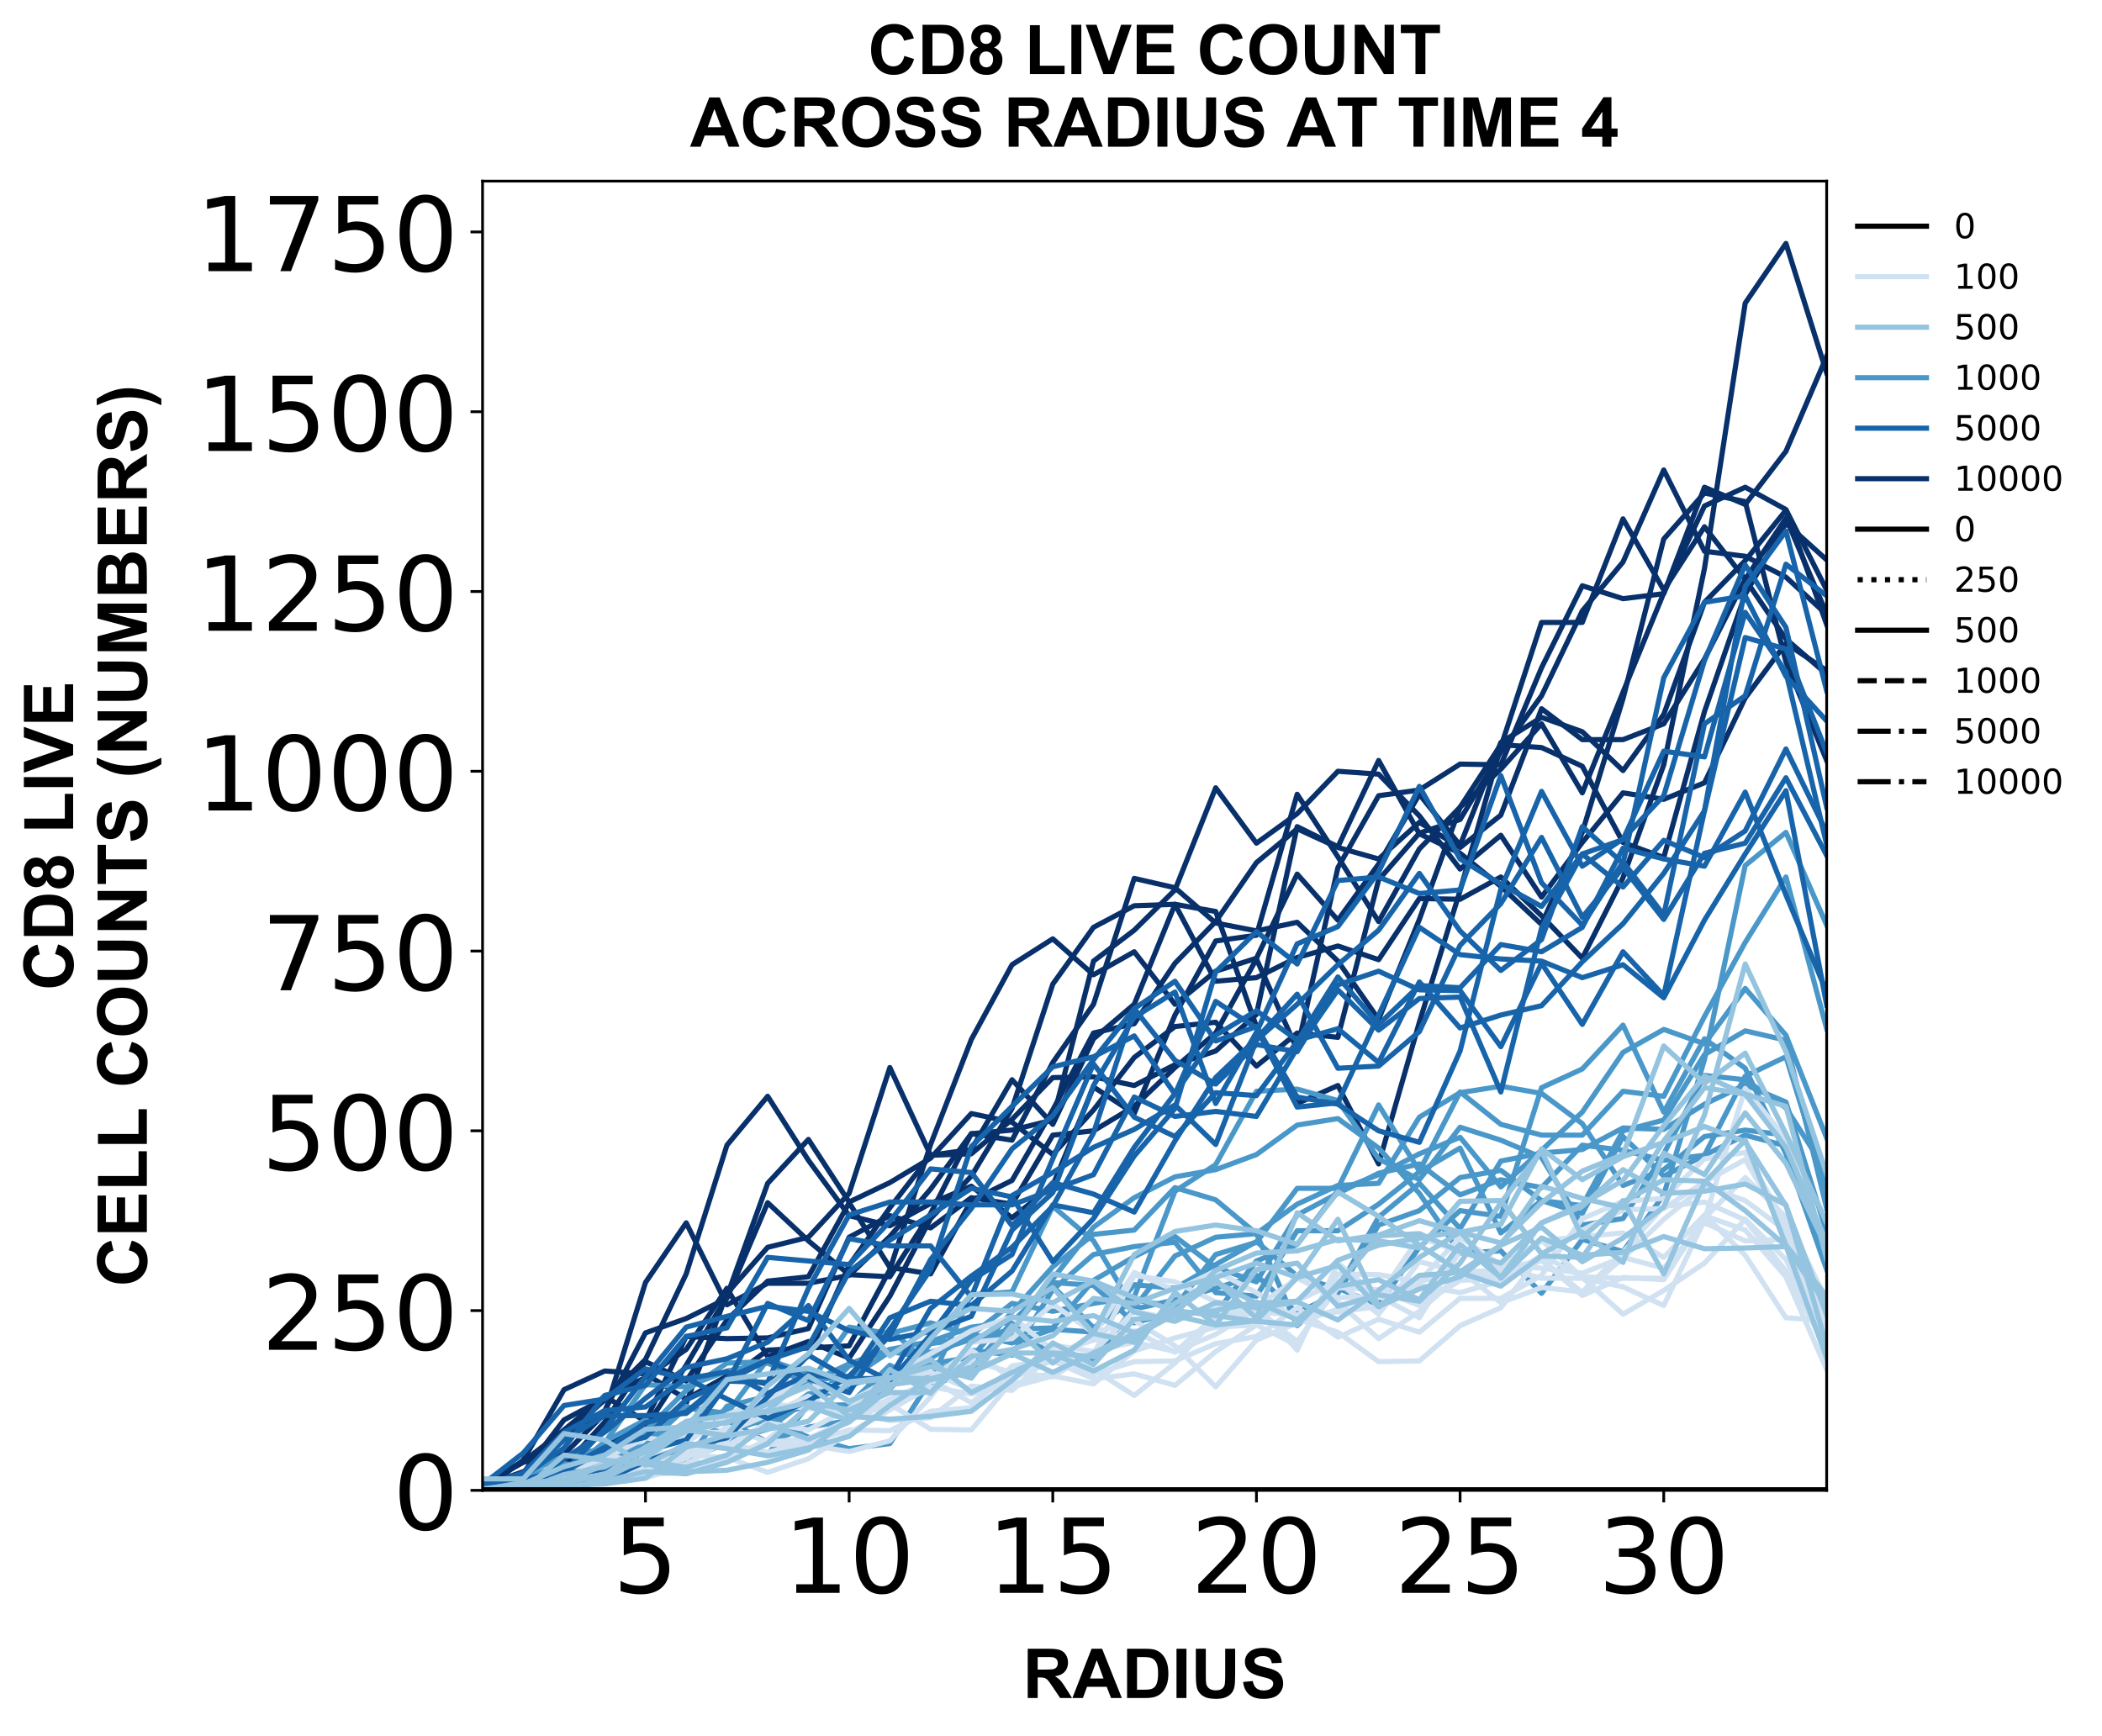 <?xml version="1.0" encoding="utf-8" standalone="no"?>
<!DOCTYPE svg PUBLIC "-//W3C//DTD SVG 1.1//EN"
  "http://www.w3.org/Graphics/SVG/1.1/DTD/svg11.dtd">
<!-- Created with matplotlib (https://matplotlib.org/) -->
<svg height="504.658pt" version="1.1" viewBox="0 0 610.843 504.658" width="610.843pt" xmlns="http://www.w3.org/2000/svg" xmlns:xlink="http://www.w3.org/1999/xlink">
 <defs>
  <style type="text/css">
*{stroke-linecap:butt;stroke-linejoin:round;}
  </style>
 </defs>
 <g id="figure_1">
  <g id="patch_1">
   <path d="M 0 504.658 
L 610.843 504.658 
L 610.843 -0 
L 0 -0 
z
" style="fill:#ffffff;"/>
  </g>
  <g id="axes_1">
   <g id="patch_2">
    <path d="M 140.231 433.161 
L 530.831 433.161 
L 530.831 52.641 
L 140.231 52.641 
z
" style="fill:#ffffff;"/>
   </g>
   <g id="matplotlib.axis_1">
    <g id="xtick_1">
     <g id="line2d_1">
      <defs>
       <path d="M 0 0 
L 0 3.5 
" id="m2cbb794baa" style="stroke:#000000;stroke-width:0.8;"/>
      </defs>
      <g>
       <use style="stroke:#000000;stroke-width:0.8;" x="187.576" xlink:href="#m2cbb794baa" y="433.161"/>
      </g>
     </g>
     <g id="text_1">
      <!-- 5 -->
      <defs>
       <path d="M 10.797 72.906 
L 49.516 72.906 
L 49.516 64.594 
L 19.828 64.594 
L 19.828 46.734 
Q 21.969 47.469 24.109 47.828 
Q 26.266 48.188 28.422 48.188 
Q 40.625 48.188 47.75 41.5 
Q 54.891 34.812 54.891 23.391 
Q 54.891 11.625 47.562 5.094 
Q 40.234 -1.422 26.906 -1.422 
Q 22.312 -1.422 17.547 -0.641 
Q 12.797 0.141 7.719 1.703 
L 7.719 11.625 
Q 12.109 9.234 16.797 8.062 
Q 21.484 6.891 26.703 6.891 
Q 35.156 6.891 40.078 11.328 
Q 45.016 15.766 45.016 23.391 
Q 45.016 31 40.078 35.438 
Q 35.156 39.891 26.703 39.891 
Q 22.75 39.891 18.812 39.016 
Q 14.891 38.141 10.797 36.281 
z
" id="DejaVuSans-53"/>
      </defs>
      <g transform="translate(178.032 462.957)scale(0.3 -0.3)">
       <use xlink:href="#DejaVuSans-53"/>
      </g>
     </g>
    </g>
    <g id="xtick_2">
     <g id="line2d_2">
      <g>
       <use style="stroke:#000000;stroke-width:0.8;" x="246.758" xlink:href="#m2cbb794baa" y="433.161"/>
      </g>
     </g>
     <g id="text_2">
      <!-- 10 -->
      <defs>
       <path d="M 12.406 8.297 
L 28.516 8.297 
L 28.516 63.922 
L 10.984 60.406 
L 10.984 69.391 
L 28.422 72.906 
L 38.281 72.906 
L 38.281 8.297 
L 54.391 8.297 
L 54.391 0 
L 12.406 0 
z
" id="DejaVuSans-49"/>
       <path d="M 31.781 66.406 
Q 24.172 66.406 20.328 58.906 
Q 16.5 51.422 16.5 36.375 
Q 16.5 21.391 20.328 13.891 
Q 24.172 6.391 31.781 6.391 
Q 39.453 6.391 43.281 13.891 
Q 47.125 21.391 47.125 36.375 
Q 47.125 51.422 43.281 58.906 
Q 39.453 66.406 31.781 66.406 
z
M 31.781 74.219 
Q 44.047 74.219 50.516 64.516 
Q 56.984 54.828 56.984 36.375 
Q 56.984 17.969 50.516 8.266 
Q 44.047 -1.422 31.781 -1.422 
Q 19.531 -1.422 13.062 8.266 
Q 6.594 17.969 6.594 36.375 
Q 6.594 54.828 13.062 64.516 
Q 19.531 74.219 31.781 74.219 
z
" id="DejaVuSans-48"/>
      </defs>
      <g transform="translate(227.67 462.957)scale(0.3 -0.3)">
       <use xlink:href="#DejaVuSans-49"/>
       <use x="63.623" xlink:href="#DejaVuSans-48"/>
      </g>
     </g>
    </g>
    <g id="xtick_3">
     <g id="line2d_3">
      <g>
       <use style="stroke:#000000;stroke-width:0.8;" x="305.94" xlink:href="#m2cbb794baa" y="433.161"/>
      </g>
     </g>
     <g id="text_3">
      <!-- 15 -->
      <g transform="translate(286.852 462.957)scale(0.3 -0.3)">
       <use xlink:href="#DejaVuSans-49"/>
       <use x="63.623" xlink:href="#DejaVuSans-53"/>
      </g>
     </g>
    </g>
    <g id="xtick_4">
     <g id="line2d_4">
      <g>
       <use style="stroke:#000000;stroke-width:0.8;" x="365.122" xlink:href="#m2cbb794baa" y="433.161"/>
      </g>
     </g>
     <g id="text_4">
      <!-- 20 -->
      <defs>
       <path d="M 19.188 8.297 
L 53.609 8.297 
L 53.609 0 
L 7.328 0 
L 7.328 8.297 
Q 12.938 14.109 22.625 23.891 
Q 32.328 33.688 34.812 36.531 
Q 39.547 41.844 41.422 45.531 
Q 43.312 49.219 43.312 52.781 
Q 43.312 58.594 39.234 62.25 
Q 35.156 65.922 28.609 65.922 
Q 23.969 65.922 18.812 64.312 
Q 13.672 62.703 7.812 59.422 
L 7.812 69.391 
Q 13.766 71.781 18.938 73 
Q 24.125 74.219 28.422 74.219 
Q 39.75 74.219 46.484 68.547 
Q 53.219 62.891 53.219 53.422 
Q 53.219 48.922 51.531 44.891 
Q 49.859 40.875 45.406 35.406 
Q 44.188 33.984 37.641 27.219 
Q 31.109 20.453 19.188 8.297 
z
" id="DejaVuSans-50"/>
      </defs>
      <g transform="translate(346.034 462.957)scale(0.3 -0.3)">
       <use xlink:href="#DejaVuSans-50"/>
       <use x="63.623" xlink:href="#DejaVuSans-48"/>
      </g>
     </g>
    </g>
    <g id="xtick_5">
     <g id="line2d_5">
      <g>
       <use style="stroke:#000000;stroke-width:0.8;" x="424.303" xlink:href="#m2cbb794baa" y="433.161"/>
      </g>
     </g>
     <g id="text_5">
      <!-- 25 -->
      <g transform="translate(405.216 462.957)scale(0.3 -0.3)">
       <use xlink:href="#DejaVuSans-50"/>
       <use x="63.623" xlink:href="#DejaVuSans-53"/>
      </g>
     </g>
    </g>
    <g id="xtick_6">
     <g id="line2d_6">
      <g>
       <use style="stroke:#000000;stroke-width:0.8;" x="483.485" xlink:href="#m2cbb794baa" y="433.161"/>
      </g>
     </g>
     <g id="text_6">
      <!-- 30 -->
      <defs>
       <path d="M 40.578 39.312 
Q 47.656 37.797 51.625 33 
Q 55.609 28.219 55.609 21.188 
Q 55.609 10.406 48.188 4.484 
Q 40.766 -1.422 27.094 -1.422 
Q 22.516 -1.422 17.656 -0.516 
Q 12.797 0.391 7.625 2.203 
L 7.625 11.719 
Q 11.719 9.328 16.594 8.109 
Q 21.484 6.891 26.812 6.891 
Q 36.078 6.891 40.938 10.547 
Q 45.797 14.203 45.797 21.188 
Q 45.797 27.641 41.281 31.266 
Q 36.766 34.906 28.719 34.906 
L 20.219 34.906 
L 20.219 43.016 
L 29.109 43.016 
Q 36.375 43.016 40.234 45.922 
Q 44.094 48.828 44.094 54.297 
Q 44.094 59.906 40.109 62.906 
Q 36.141 65.922 28.719 65.922 
Q 24.656 65.922 20.016 65.031 
Q 15.375 64.156 9.812 62.312 
L 9.812 71.094 
Q 15.438 72.656 20.344 73.438 
Q 25.25 74.219 29.594 74.219 
Q 40.828 74.219 47.359 69.109 
Q 53.906 64.016 53.906 55.328 
Q 53.906 49.266 50.438 45.094 
Q 46.969 40.922 40.578 39.312 
z
" id="DejaVuSans-51"/>
      </defs>
      <g transform="translate(464.398 462.957)scale(0.3 -0.3)">
       <use xlink:href="#DejaVuSans-51"/>
       <use x="63.623" xlink:href="#DejaVuSans-48"/>
      </g>
     </g>
    </g>
    <g id="text_7">
     <!-- RADIUS -->
     <defs>
      <path d="M 7.328 0 
L 7.328 71.578 
L 37.75 71.578 
Q 49.219 71.578 54.422 69.641 
Q 59.625 67.719 62.75 62.781 
Q 65.875 57.859 65.875 51.516 
Q 65.875 43.453 61.125 38.203 
Q 56.391 32.953 46.969 31.594 
Q 51.656 28.859 54.703 25.578 
Q 57.766 22.312 62.938 13.969 
L 71.688 0 
L 54.391 0 
L 43.953 15.578 
Q 38.375 23.922 36.328 26.094 
Q 34.281 28.266 31.984 29.078 
Q 29.688 29.891 24.703 29.891 
L 21.781 29.891 
L 21.781 0 
z
M 21.781 41.312 
L 32.469 41.312 
Q 42.875 41.312 45.453 42.188 
Q 48.047 43.062 49.516 45.203 
Q 50.984 47.359 50.984 50.594 
Q 50.984 54.203 49.047 56.422 
Q 47.125 58.641 43.609 59.234 
Q 41.844 59.469 33.062 59.469 
L 21.781 59.469 
z
" id="Arial-BoldMT-82"/>
      <path d="M 71.828 0 
L 56.109 0 
L 49.859 16.266 
L 21.234 16.266 
L 15.328 0 
L 0 0 
L 27.875 71.578 
L 43.172 71.578 
z
M 45.219 28.328 
L 35.359 54.891 
L 25.688 28.328 
z
" id="Arial-BoldMT-65"/>
      <path d="M 7.234 71.578 
L 33.641 71.578 
Q 42.578 71.578 47.266 70.219 
Q 53.562 68.359 58.047 63.625 
Q 62.547 58.891 64.891 52.031 
Q 67.234 45.172 67.234 35.109 
Q 67.234 26.266 65.047 19.875 
Q 62.359 12.062 57.375 7.234 
Q 53.609 3.562 47.219 1.516 
Q 42.438 0 34.422 0 
L 7.234 0 
z
M 21.688 59.469 
L 21.688 12.062 
L 32.469 12.062 
Q 38.531 12.062 41.219 12.75 
Q 44.734 13.625 47.047 15.719 
Q 49.359 17.828 50.828 22.625 
Q 52.297 27.438 52.297 35.75 
Q 52.297 44.047 50.828 48.484 
Q 49.359 52.938 46.719 55.422 
Q 44.094 57.906 40.047 58.797 
Q 37.016 59.469 28.172 59.469 
z
" id="Arial-BoldMT-68"/>
      <path d="M 6.844 0 
L 6.844 71.578 
L 21.297 71.578 
L 21.297 0 
z
" id="Arial-BoldMT-73"/>
      <path d="M 7.172 71.578 
L 21.625 71.578 
L 21.625 32.812 
Q 21.625 23.578 22.172 20.844 
Q 23.094 16.453 26.578 13.797 
Q 30.078 11.141 36.141 11.141 
Q 42.281 11.141 45.406 13.641 
Q 48.531 16.156 49.172 19.812 
Q 49.812 23.484 49.812 31.984 
L 49.812 71.578 
L 64.266 71.578 
L 64.266 33.984 
Q 64.266 21.094 63.094 15.766 
Q 61.922 10.453 58.766 6.781 
Q 55.609 3.125 50.328 0.953 
Q 45.062 -1.219 36.578 -1.219 
Q 26.312 -1.219 21.016 1.141 
Q 15.719 3.516 12.641 7.297 
Q 9.578 11.078 8.594 15.234 
Q 7.172 21.391 7.172 33.406 
z
" id="Arial-BoldMT-85"/>
      <path d="M 3.609 23.297 
L 17.672 24.656 
Q 18.953 17.578 22.828 14.25 
Q 26.703 10.938 33.297 10.938 
Q 40.281 10.938 43.812 13.891 
Q 47.359 16.844 47.359 20.797 
Q 47.359 23.344 45.875 25.125 
Q 44.391 26.906 40.672 28.219 
Q 38.141 29.109 29.109 31.344 
Q 17.484 34.234 12.797 38.422 
Q 6.203 44.344 6.203 52.828 
Q 6.203 58.297 9.297 63.062 
Q 12.406 67.828 18.234 70.312 
Q 24.078 72.797 32.328 72.797 
Q 45.797 72.797 52.609 66.891 
Q 59.422 60.984 59.766 51.125 
L 45.312 50.484 
Q 44.391 56 41.328 58.422 
Q 38.281 60.844 32.172 60.844 
Q 25.875 60.844 22.312 58.25 
Q 20.016 56.594 20.016 53.812 
Q 20.016 51.266 22.172 49.469 
Q 24.906 47.172 35.453 44.672 
Q 46 42.188 51.047 39.516 
Q 56.109 36.859 58.953 32.25 
Q 61.812 27.641 61.812 20.844 
Q 61.812 14.703 58.391 9.328 
Q 54.984 3.953 48.734 1.344 
Q 42.484 -1.266 33.156 -1.266 
Q 19.578 -1.266 12.297 5 
Q 5.031 11.281 3.609 23.297 
z
" id="Arial-BoldMT-83"/>
     </defs>
     <g transform="translate(297.195 493.511)scale(0.2 -0.2)">
      <use xlink:href="#Arial-BoldMT-82"/>
      <use x="72.217" xlink:href="#Arial-BoldMT-65"/>
      <use x="144.434" xlink:href="#Arial-BoldMT-68"/>
      <use x="216.65" xlink:href="#Arial-BoldMT-73"/>
      <use x="244.434" xlink:href="#Arial-BoldMT-85"/>
      <use x="316.65" xlink:href="#Arial-BoldMT-83"/>
     </g>
    </g>
   </g>
   <g id="matplotlib.axis_2">
    <g id="ytick_1">
     <g id="line2d_7">
      <defs>
       <path d="M 0 0 
L -3.5 0 
" id="m4ce91c2db6" style="stroke:#000000;stroke-width:0.8;"/>
      </defs>
      <g>
       <use style="stroke:#000000;stroke-width:0.8;" x="140.231" xlink:href="#m4ce91c2db6" y="433.161"/>
      </g>
     </g>
     <g id="text_8">
      <!-- 0 -->
      <g transform="translate(114.143 444.559)scale(0.3 -0.3)">
       <use xlink:href="#DejaVuSans-48"/>
      </g>
     </g>
    </g>
    <g id="ytick_2">
     <g id="line2d_8">
      <g>
       <use style="stroke:#000000;stroke-width:0.8;" x="140.231" xlink:href="#m4ce91c2db6" y="380.912"/>
      </g>
     </g>
     <g id="text_9">
      <!-- 250 -->
      <g transform="translate(75.968 392.31)scale(0.3 -0.3)">
       <use xlink:href="#DejaVuSans-50"/>
       <use x="63.623" xlink:href="#DejaVuSans-53"/>
       <use x="127.246" xlink:href="#DejaVuSans-48"/>
      </g>
     </g>
    </g>
    <g id="ytick_3">
     <g id="line2d_9">
      <g>
       <use style="stroke:#000000;stroke-width:0.8;" x="140.231" xlink:href="#m4ce91c2db6" y="328.663"/>
      </g>
     </g>
     <g id="text_10">
      <!-- 500 -->
      <g transform="translate(75.968 340.061)scale(0.3 -0.3)">
       <use xlink:href="#DejaVuSans-53"/>
       <use x="63.623" xlink:href="#DejaVuSans-48"/>
       <use x="127.246" xlink:href="#DejaVuSans-48"/>
      </g>
     </g>
    </g>
    <g id="ytick_4">
     <g id="line2d_10">
      <g>
       <use style="stroke:#000000;stroke-width:0.8;" x="140.231" xlink:href="#m4ce91c2db6" y="276.414"/>
      </g>
     </g>
     <g id="text_11">
      <!-- 750 -->
      <defs>
       <path d="M 8.203 72.906 
L 55.078 72.906 
L 55.078 68.703 
L 28.609 0 
L 18.312 0 
L 43.219 64.594 
L 8.203 64.594 
z
" id="DejaVuSans-55"/>
      </defs>
      <g transform="translate(75.968 287.812)scale(0.3 -0.3)">
       <use xlink:href="#DejaVuSans-55"/>
       <use x="63.623" xlink:href="#DejaVuSans-53"/>
       <use x="127.246" xlink:href="#DejaVuSans-48"/>
      </g>
     </g>
    </g>
    <g id="ytick_5">
     <g id="line2d_11">
      <g>
       <use style="stroke:#000000;stroke-width:0.8;" x="140.231" xlink:href="#m4ce91c2db6" y="224.165"/>
      </g>
     </g>
     <g id="text_12">
      <!-- 1000 -->
      <g transform="translate(56.881 235.562)scale(0.3 -0.3)">
       <use xlink:href="#DejaVuSans-49"/>
       <use x="63.623" xlink:href="#DejaVuSans-48"/>
       <use x="127.246" xlink:href="#DejaVuSans-48"/>
       <use x="190.869" xlink:href="#DejaVuSans-48"/>
      </g>
     </g>
    </g>
    <g id="ytick_6">
     <g id="line2d_12">
      <g>
       <use style="stroke:#000000;stroke-width:0.8;" x="140.231" xlink:href="#m4ce91c2db6" y="171.916"/>
      </g>
     </g>
     <g id="text_13">
      <!-- 1250 -->
      <g transform="translate(56.881 183.313)scale(0.3 -0.3)">
       <use xlink:href="#DejaVuSans-49"/>
       <use x="63.623" xlink:href="#DejaVuSans-50"/>
       <use x="127.246" xlink:href="#DejaVuSans-53"/>
       <use x="190.869" xlink:href="#DejaVuSans-48"/>
      </g>
     </g>
    </g>
    <g id="ytick_7">
     <g id="line2d_13">
      <g>
       <use style="stroke:#000000;stroke-width:0.8;" x="140.231" xlink:href="#m4ce91c2db6" y="119.666"/>
      </g>
     </g>
     <g id="text_14">
      <!-- 1500 -->
      <g transform="translate(56.881 131.064)scale(0.3 -0.3)">
       <use xlink:href="#DejaVuSans-49"/>
       <use x="63.623" xlink:href="#DejaVuSans-53"/>
       <use x="127.246" xlink:href="#DejaVuSans-48"/>
       <use x="190.869" xlink:href="#DejaVuSans-48"/>
      </g>
     </g>
    </g>
    <g id="ytick_8">
     <g id="line2d_14">
      <g>
       <use style="stroke:#000000;stroke-width:0.8;" x="140.231" xlink:href="#m4ce91c2db6" y="67.417"/>
      </g>
     </g>
     <g id="text_15">
      <!-- 1750 -->
      <g transform="translate(56.881 78.815)scale(0.3 -0.3)">
       <use xlink:href="#DejaVuSans-49"/>
       <use x="63.623" xlink:href="#DejaVuSans-55"/>
       <use x="127.246" xlink:href="#DejaVuSans-53"/>
       <use x="190.869" xlink:href="#DejaVuSans-48"/>
      </g>
     </g>
    </g>
    <g id="text_16">
     <!-- CD8 LIVE -->
     <defs>
      <path d="M 53.078 26.312 
L 67.094 21.875 
Q 63.875 10.156 56.375 4.469 
Q 48.875 -1.219 37.359 -1.219 
Q 23.094 -1.219 13.906 8.516 
Q 4.734 18.266 4.734 35.156 
Q 4.734 53.031 13.953 62.906 
Q 23.188 72.797 38.234 72.797 
Q 51.375 72.797 59.578 65.047 
Q 64.453 60.453 66.891 51.859 
L 52.594 48.438 
Q 51.312 54 47.281 57.219 
Q 43.266 60.453 37.5 60.453 
Q 29.547 60.453 24.578 54.734 
Q 19.625 49.031 19.625 36.234 
Q 19.625 22.656 24.5 16.891 
Q 29.391 11.141 37.203 11.141 
Q 42.969 11.141 47.109 14.797 
Q 51.266 18.453 53.078 26.312 
z
" id="Arial-BoldMT-67"/>
      <path d="M 16.016 38.625 
Q 10.688 40.875 8.266 44.797 
Q 5.859 48.734 5.859 53.422 
Q 5.859 61.422 11.453 66.641 
Q 17.047 71.875 27.344 71.875 
Q 37.547 71.875 43.188 66.641 
Q 48.828 61.422 48.828 53.422 
Q 48.828 48.438 46.234 44.547 
Q 43.656 40.672 38.969 38.625 
Q 44.922 36.234 48.016 31.641 
Q 51.125 27.047 51.125 21.047 
Q 51.125 11.141 44.797 4.938 
Q 38.484 -1.266 27.984 -1.266 
Q 18.219 -1.266 11.719 3.859 
Q 4.047 9.906 4.047 20.453 
Q 4.047 26.266 6.922 31.125 
Q 9.812 35.984 16.016 38.625 
z
M 18.844 52.438 
Q 18.844 48.344 21.156 46.047 
Q 23.484 43.75 27.344 43.75 
Q 31.25 43.75 33.594 46.062 
Q 35.938 48.391 35.938 52.484 
Q 35.938 56.344 33.609 58.656 
Q 31.297 60.984 27.484 60.984 
Q 23.531 60.984 21.188 58.641 
Q 18.844 56.297 18.844 52.438 
z
M 17.578 21.781 
Q 17.578 16.109 20.484 12.938 
Q 23.391 9.766 27.734 9.766 
Q 31.984 9.766 34.766 12.812 
Q 37.547 15.875 37.547 21.625 
Q 37.547 26.656 34.719 29.703 
Q 31.891 32.766 27.547 32.766 
Q 22.516 32.766 20.047 29.297 
Q 17.578 25.828 17.578 21.781 
z
" id="Arial-BoldMT-56"/>
      <path id="Arial-BoldMT-32"/>
      <path d="M 7.672 0 
L 7.672 71 
L 22.125 71 
L 22.125 12.062 
L 58.062 12.062 
L 58.062 0 
z
" id="Arial-BoldMT-76"/>
      <path d="M 25.531 0 
L -0.047 71.578 
L 15.625 71.578 
L 33.734 18.609 
L 51.266 71.578 
L 66.609 71.578 
L 40.969 0 
z
" id="Arial-BoldMT-86"/>
      <path d="M 7.281 0 
L 7.281 71.578 
L 60.359 71.578 
L 60.359 59.469 
L 21.734 59.469 
L 21.734 43.609 
L 57.672 43.609 
L 57.672 31.547 
L 21.734 31.547 
L 21.734 12.062 
L 61.719 12.062 
L 61.719 0 
z
" id="Arial-BoldMT-69"/>
     </defs>
     <g transform="translate(21.253 287.911)rotate(-90)scale(0.2 -0.2)">
      <use xlink:href="#Arial-BoldMT-67"/>
      <use x="72.217" xlink:href="#Arial-BoldMT-68"/>
      <use x="144.434" xlink:href="#Arial-BoldMT-56"/>
      <use x="200.049" xlink:href="#Arial-BoldMT-32"/>
      <use x="227.832" xlink:href="#Arial-BoldMT-76"/>
      <use x="288.916" xlink:href="#Arial-BoldMT-73"/>
      <use x="316.699" xlink:href="#Arial-BoldMT-86"/>
      <use x="383.398" xlink:href="#Arial-BoldMT-69"/>
     </g>
     <!-- CELL COUNTS (NUMBERS) -->
     <defs>
      <path d="M 4.344 35.359 
Q 4.344 46.297 7.625 53.719 
Q 10.062 59.188 14.281 63.531 
Q 18.5 67.875 23.531 69.969 
Q 30.219 72.797 38.969 72.797 
Q 54.781 72.797 64.281 62.984 
Q 73.781 53.172 73.781 35.688 
Q 73.781 18.359 64.359 8.562 
Q 54.938 -1.219 39.156 -1.219 
Q 23.188 -1.219 13.766 8.516 
Q 4.344 18.266 4.344 35.359 
z
M 19.234 35.844 
Q 19.234 23.688 24.844 17.406 
Q 30.469 11.141 39.109 11.141 
Q 47.75 11.141 53.297 17.359 
Q 58.844 23.578 58.844 36.031 
Q 58.844 48.344 53.438 54.391 
Q 48.047 60.453 39.109 60.453 
Q 30.172 60.453 24.703 54.312 
Q 19.234 48.188 19.234 35.844 
z
" id="Arial-BoldMT-79"/>
      <path d="M 7.422 0 
L 7.422 71.578 
L 21.484 71.578 
L 50.781 23.781 
L 50.781 71.578 
L 64.203 71.578 
L 64.203 0 
L 49.703 0 
L 20.844 46.688 
L 20.844 0 
z
" id="Arial-BoldMT-78"/>
      <path d="M 23.391 0 
L 23.391 59.469 
L 2.156 59.469 
L 2.156 71.578 
L 59.031 71.578 
L 59.031 59.469 
L 37.844 59.469 
L 37.844 0 
z
" id="Arial-BoldMT-84"/>
      <path d="M 29.938 -21.047 
L 20.516 -21.047 
Q 13.031 -9.766 9.125 2.391 
Q 5.219 14.547 5.219 25.922 
Q 5.219 40.047 10.062 52.641 
Q 14.266 63.578 20.703 72.797 
L 30.078 72.797 
Q 23.391 58.016 20.875 47.625 
Q 18.359 37.25 18.359 25.641 
Q 18.359 17.625 19.844 9.219 
Q 21.344 0.828 23.922 -6.734 
Q 25.641 -11.719 29.938 -21.047 
z
" id="Arial-BoldMT-40"/>
      <path d="M 7.078 0 
L 7.078 71.578 
L 28.719 71.578 
L 41.703 22.75 
L 54.547 71.578 
L 76.219 71.578 
L 76.219 0 
L 62.797 0 
L 62.797 56.344 
L 48.578 0 
L 34.672 0 
L 20.516 56.344 
L 20.516 0 
z
" id="Arial-BoldMT-77"/>
      <path d="M 7.328 71.578 
L 35.938 71.578 
Q 44.438 71.578 48.609 70.875 
Q 52.781 70.172 56.078 67.922 
Q 59.375 65.672 61.562 61.938 
Q 63.766 58.203 63.766 53.562 
Q 63.766 48.531 61.047 44.328 
Q 58.344 40.141 53.719 38.031 
Q 60.25 36.141 63.766 31.547 
Q 67.281 26.953 67.281 20.75 
Q 67.281 15.875 65.016 11.25 
Q 62.75 6.641 58.812 3.875 
Q 54.891 1.125 49.125 0.484 
Q 45.516 0.094 31.688 0 
L 7.328 0 
z
M 21.781 59.672 
L 21.781 43.109 
L 31.25 43.109 
Q 39.703 43.109 41.75 43.359 
Q 45.453 43.797 47.578 45.922 
Q 49.703 48.047 49.703 51.516 
Q 49.703 54.828 47.875 56.906 
Q 46.047 58.984 42.438 59.422 
Q 40.281 59.672 30.078 59.672 
z
M 21.781 31.203 
L 21.781 12.062 
L 35.156 12.062 
Q 42.969 12.062 45.062 12.5 
Q 48.297 13.094 50.312 15.359 
Q 52.344 17.625 52.344 21.438 
Q 52.344 24.656 50.781 26.906 
Q 49.219 29.156 46.266 30.172 
Q 43.312 31.203 33.453 31.203 
z
" id="Arial-BoldMT-66"/>
      <path d="M 3.375 -21.047 
Q 7.422 -12.359 9.078 -7.719 
Q 10.75 -3.078 12.156 2.969 
Q 13.578 9.031 14.25 14.469 
Q 14.938 19.922 14.938 25.641 
Q 14.938 37.25 12.453 47.625 
Q 9.969 58.016 3.266 72.797 
L 12.594 72.797 
Q 19.969 62.312 24.047 50.531 
Q 28.125 38.766 28.125 26.656 
Q 28.125 16.453 24.906 4.781 
Q 21.234 -8.297 12.844 -21.047 
z
" id="Arial-BoldMT-41"/>
     </defs>
     <g transform="translate(42.671 374.003)rotate(-90)scale(0.2 -0.2)">
      <use xlink:href="#Arial-BoldMT-67"/>
      <use x="72.217" xlink:href="#Arial-BoldMT-69"/>
      <use x="138.916" xlink:href="#Arial-BoldMT-76"/>
      <use x="200" xlink:href="#Arial-BoldMT-76"/>
      <use x="261.068" xlink:href="#Arial-BoldMT-32"/>
      <use x="288.852" xlink:href="#Arial-BoldMT-67"/>
      <use x="361.068" xlink:href="#Arial-BoldMT-79"/>
      <use x="438.852" xlink:href="#Arial-BoldMT-85"/>
      <use x="511.068" xlink:href="#Arial-BoldMT-78"/>
      <use x="583.285" xlink:href="#Arial-BoldMT-84"/>
      <use x="644.369" xlink:href="#Arial-BoldMT-83"/>
      <use x="711.068" xlink:href="#Arial-BoldMT-32"/>
      <use x="738.852" xlink:href="#Arial-BoldMT-40"/>
      <use x="772.152" xlink:href="#Arial-BoldMT-78"/>
      <use x="844.369" xlink:href="#Arial-BoldMT-85"/>
      <use x="916.586" xlink:href="#Arial-BoldMT-77"/>
      <use x="999.887" xlink:href="#Arial-BoldMT-66"/>
      <use x="1072.104" xlink:href="#Arial-BoldMT-69"/>
      <use x="1138.803" xlink:href="#Arial-BoldMT-82"/>
      <use x="1211.02" xlink:href="#Arial-BoldMT-83"/>
      <use x="1277.719" xlink:href="#Arial-BoldMT-41"/>
     </g>
    </g>
   </g>
   <g id="line2d_15">
    <path clip-path="url(#pa57819b4f7)" d="M 140.231 431.489 
L 152.067 425.01 
L 163.903 422.711 
L 175.74 410.799 
L 187.576 372.761 
L 199.412 355.415 
L 211.249 379.24 
L 223.085 372.97 
L 234.922 372.97 
L 246.758 370.671 
L 258.594 359.385 
L 270.431 345.592 
L 282.267 329.499 
L 294.103 328.454 
L 305.94 325.528 
L 317.776 279.34 
L 329.612 270.353 
L 341.449 258.649 
L 353.285 228.972 
L 365.122 245.064 
L 376.958 236.496 
L 388.794 224.165 
L 400.631 225.001 
L 412.467 237.122 
L 424.303 252.588 
L 436.14 242.765 
L 447.976 260.739 
L 459.812 244.855 
L 471.649 230.435 
L 483.485 232.316 
L 495.322 227.509 
L 507.158 202.847 
L 518.994 186.963 
L 530.831 194.905 
" style="fill:none;stroke:#08306b;stroke-linecap:square;stroke-width:1.5;"/>
   </g>
   <g id="line2d_16">
    <path clip-path="url(#pa57819b4f7)" d="M 140.231 431.907 
L 152.067 424.801 
L 163.903 415.606 
L 175.74 405.783 
L 187.576 413.098 
L 199.412 417.487 
L 211.249 401.185 
L 223.085 392.407 
L 234.922 391.78 
L 246.758 391.153 
L 258.594 368.999 
L 270.431 332.634 
L 282.267 302.12 
L 294.103 280.385 
L 305.94 272.861 
L 317.776 283.311 
L 329.612 276.623 
L 341.449 291.88 
L 353.285 282.266 
L 365.122 278.504 
L 376.958 254.051 
L 388.794 267.427 
L 400.631 251.125 
L 412.467 230.853 
L 424.303 245.691 
L 436.14 215.805 
L 447.976 208.49 
L 459.812 212.67 
L 471.649 223.956 
L 483.485 207.654 
L 495.322 175.051 
L 507.158 162.929 
L 518.994 148.299 
L 530.831 181.529 
" style="fill:none;stroke:#08306b;stroke-linecap:square;stroke-width:1.5;"/>
   </g>
   <g id="line2d_17">
    <path clip-path="url(#pa57819b4f7)" d="M 140.231 433.161 
L 152.067 433.161 
L 163.903 431.489 
L 175.74 419.576 
L 187.576 414.979 
L 199.412 396.796 
L 211.249 376.732 
L 223.085 343.92 
L 234.922 331.171 
L 246.758 349.354 
L 258.594 343.711 
L 270.431 336.605 
L 282.267 323.647 
L 294.103 326.155 
L 305.94 335.56 
L 317.776 322.602 
L 329.612 307.345 
L 341.449 298.358 
L 353.285 297.105 
L 365.122 309.853 
L 376.958 300.239 
L 388.794 301.493 
L 400.631 255.723 
L 412.467 242.138 
L 424.303 238.167 
L 436.14 218.522 
L 447.976 202.22 
L 459.812 177.558 
L 471.649 163.347 
L 483.485 136.595 
L 495.322 160.212 
L 507.158 161.675 
L 518.994 167.736 
L 530.831 178.603 
" style="fill:none;stroke:#08306b;stroke-linecap:square;stroke-width:1.5;"/>
   </g>
   <g id="line2d_18">
    <path clip-path="url(#pa57819b4f7)" d="M 140.231 430.862 
L 152.067 424.801 
L 163.903 417.696 
L 175.74 409.963 
L 187.576 387.391 
L 199.412 383.211 
L 211.249 377.359 
L 223.085 349.563 
L 234.922 360.639 
L 246.758 370.462 
L 258.594 371.089 
L 270.431 352.698 
L 282.267 329.499 
L 294.103 331.38 
L 305.94 308.808 
L 317.776 291.88 
L 329.612 255.305 
L 341.449 258.022 
L 353.285 268.263 
L 365.122 270.562 
L 376.958 268.054 
L 388.794 279.34 
L 400.631 296.269 
L 412.467 267.218 
L 424.303 234.615 
L 436.14 223.538 
L 447.976 210.371 
L 459.812 230.435 
L 471.649 201.175 
L 483.485 172.334 
L 495.322 147.045 
L 507.158 141.611 
L 518.994 148.09 
L 530.831 171.498 
" style="fill:none;stroke:#08306b;stroke-linecap:square;stroke-width:1.5;"/>
   </g>
   <g id="line2d_19">
    <path clip-path="url(#pa57819b4f7)" d="M 140.231 431.489 
L 152.067 428.145 
L 163.903 412.68 
L 175.74 406.41 
L 187.576 400.349 
L 199.412 392.198 
L 211.249 374.433 
L 223.085 394.288 
L 234.922 389.899 
L 246.758 394.706 
L 258.594 376.732 
L 270.431 354.161 
L 282.267 341.83 
L 294.103 322.184 
L 305.94 286.028 
L 317.776 269.517 
L 329.612 263.247 
L 341.449 262.829 
L 353.285 264.919 
L 365.122 298.358 
L 376.958 320.721 
L 388.794 315.496 
L 400.631 338.277 
L 412.467 297.105 
L 424.303 258.858 
L 436.14 217.059 
L 447.976 180.902 
L 459.812 180.902 
L 471.649 150.807 
L 483.485 171.498 
L 495.322 153.106 
L 507.158 168.363 
L 518.994 185.709 
L 530.831 195.95 
" style="fill:none;stroke:#08306b;stroke-linecap:square;stroke-width:1.5;"/>
   </g>
   <g id="line2d_20">
    <path clip-path="url(#pa57819b4f7)" d="M 140.231 433.161 
L 152.067 424.383 
L 163.903 403.902 
L 175.74 398.468 
L 187.576 399.304 
L 199.412 406.619 
L 211.249 399.931 
L 223.085 402.23 
L 234.922 394.079 
L 246.758 367.745 
L 258.594 351.026 
L 270.431 335.769 
L 282.267 334.097 
L 294.103 313.824 
L 305.94 326.782 
L 317.776 301.911 
L 329.612 291.88 
L 341.449 262.829 
L 353.285 285.192 
L 365.122 284.147 
L 376.958 278.295 
L 388.794 274.951 
L 400.631 278.922 
L 412.467 261.157 
L 424.303 261.366 
L 436.14 254.887 
L 447.976 266.173 
L 459.812 278.504 
L 471.649 255.096 
L 483.485 222.284 
L 495.322 165.228 
L 507.158 88.108 
L 518.994 70.761 
L 530.831 108.381 
" style="fill:none;stroke:#08306b;stroke-linecap:square;stroke-width:1.5;"/>
   </g>
   <g id="line2d_21">
    <path clip-path="url(#pa57819b4f7)" d="M 140.231 433.161 
L 152.067 431.28 
L 163.903 426.264 
L 175.74 413.307 
L 187.576 395.751 
L 199.412 401.394 
L 211.249 383.629 
L 223.085 372.343 
L 234.922 371.089 
L 246.758 349.563 
L 258.594 368.372 
L 270.431 370.253 
L 282.267 348.936 
L 294.103 343.084 
L 305.94 322.602 
L 317.776 300.239 
L 329.612 297.522 
L 341.449 279.967 
L 353.285 267.845 
L 365.122 250.707 
L 376.958 240.884 
L 388.794 246.318 
L 400.631 249.662 
L 412.467 239.003 
L 424.303 246.318 
L 436.14 236.913 
L 447.976 205.982 
L 459.812 214.969 
L 471.649 214.969 
L 483.485 210.371 
L 495.322 191.561 
L 507.158 168.363 
L 518.994 150.598 
L 530.831 178.394 
" style="fill:none;stroke:#08306b;stroke-linecap:square;stroke-width:1.5;"/>
   </g>
   <g id="line2d_22">
    <path clip-path="url(#pa57819b4f7)" d="M 140.231 432.116 
L 152.067 430.235 
L 163.903 417.487 
L 175.74 406.828 
L 187.576 395.124 
L 199.412 370.253 
L 211.249 332.843 
L 223.085 318.631 
L 234.922 337.232 
L 246.758 353.325 
L 258.594 356.251 
L 270.431 349.772 
L 282.267 344.756 
L 294.103 353.952 
L 305.94 344.547 
L 317.776 315.914 
L 329.612 323.647 
L 341.449 295.015 
L 353.285 273.488 
L 365.122 271.816 
L 376.958 230.853 
L 388.794 249.035 
L 400.631 267.845 
L 412.467 246.736 
L 424.303 234.615 
L 436.14 216.432 
L 447.976 217.268 
L 459.812 222.702 
L 471.649 244.855 
L 483.485 249.244 
L 495.322 206.818 
L 507.158 172.752 
L 518.994 152.061 
L 530.831 162.72 
" style="fill:none;stroke:#08306b;stroke-linecap:square;stroke-width:1.5;"/>
   </g>
   <g id="line2d_23">
    <path clip-path="url(#pa57819b4f7)" d="M 140.231 431.907 
L 152.067 427.727 
L 163.903 423.547 
L 175.74 421.457 
L 187.576 413.098 
L 199.412 388.436 
L 211.249 389.063 
L 223.085 388.854 
L 234.922 386.137 
L 246.758 359.594 
L 258.594 353.325 
L 270.431 356.878 
L 282.267 348.1 
L 294.103 349.981 
L 305.94 329.917 
L 317.776 328.663 
L 329.612 321.557 
L 341.449 310.271 
L 353.285 300.239 
L 365.122 278.713 
L 376.958 305.046 
L 388.794 252.17 
L 400.631 231.271 
L 412.467 229.599 
L 424.303 222.075 
L 436.14 222.284 
L 447.976 194.069 
L 459.812 170.244 
L 471.649 174.006 
L 483.485 172.543 
L 495.322 141.611 
L 507.158 146.627 
L 518.994 131.161 
L 530.831 103.574 
" style="fill:none;stroke:#08306b;stroke-linecap:square;stroke-width:1.5;"/>
   </g>
   <g id="line2d_24">
    <path clip-path="url(#pa57819b4f7)" d="M 140.231 433.161 
L 152.067 432.116 
L 163.903 424.174 
L 175.74 421.666 
L 187.576 421.248 
L 199.412 407.873 
L 211.249 375.896 
L 223.085 362.52 
L 234.922 359.594 
L 246.758 346.846 
L 258.594 310.271 
L 270.431 335.769 
L 282.267 335.351 
L 294.103 325.319 
L 305.94 313.197 
L 317.776 312.988 
L 329.612 315.496 
L 341.449 309.435 
L 353.285 305.464 
L 365.122 294.806 
L 376.958 240.257 
L 388.794 246.109 
L 400.631 221.03 
L 412.467 242.347 
L 424.303 247.99 
L 436.14 257.604 
L 447.976 268.681 
L 459.812 241.929 
L 471.649 203.056 
L 483.485 156.659 
L 495.322 143.283 
L 507.158 145.791 
L 518.994 192.397 
L 530.831 221.03 
" style="fill:none;stroke:#08306b;stroke-linecap:square;stroke-width:1.5;"/>
   </g>
   <g id="line2d_25">
    <path clip-path="url(#pa57819b4f7)" d="M 140.231 433.161 
L 152.067 432.743 
L 163.903 429.608 
L 175.74 418.949 
L 187.576 412.68 
L 199.412 417.905 
L 211.249 412.889 
L 223.085 413.725 
L 234.922 405.156 
L 246.758 402.648 
L 258.594 399.304 
L 270.431 400.349 
L 282.267 392.407 
L 294.103 393.87 
L 305.94 374.851 
L 317.776 364.61 
L 329.612 362.311 
L 341.449 361.057 
L 353.285 375.687 
L 365.122 376.732 
L 376.958 357.713 
L 388.794 357.713 
L 400.631 349.981 
L 412.467 340.576 
L 424.303 333.679 
L 436.14 358.34 
L 447.976 348.936 
L 459.812 352.698 
L 471.649 330.335 
L 483.485 341.83 
L 495.322 335.769 
L 507.158 329.917 
L 518.994 333.052 
L 530.831 365.446 
" style="fill:none;stroke:#4a98c9;stroke-linecap:square;stroke-width:1.5;"/>
   </g>
   <g id="line2d_26">
    <path clip-path="url(#pa57819b4f7)" d="M 140.231 432.952 
L 152.067 429.817 
L 163.903 425.428 
L 175.74 426.682 
L 187.576 417.487 
L 199.412 415.188 
L 211.249 416.233 
L 223.085 412.262 
L 234.922 417.696 
L 246.758 421.039 
L 258.594 419.576 
L 270.431 401.185 
L 282.267 376.314 
L 294.103 375.478 
L 305.94 350.608 
L 317.776 360.639 
L 329.612 380.494 
L 341.449 377.777 
L 353.285 374.433 
L 365.122 370.671 
L 376.958 381.539 
L 388.794 375.896 
L 400.631 356.042 
L 412.467 351.862 
L 424.303 342.248 
L 436.14 340.158 
L 447.976 348.936 
L 459.812 350.399 
L 471.649 328.663 
L 483.485 325.528 
L 495.322 306.509 
L 507.158 299.612 
L 518.994 302.329 
L 530.831 351.235 
" style="fill:none;stroke:#4a98c9;stroke-linecap:square;stroke-width:1.5;"/>
   </g>
   <g id="line2d_27">
    <path clip-path="url(#pa57819b4f7)" d="M 140.231 433.161 
L 152.067 432.952 
L 163.903 431.698 
L 175.74 425.01 
L 187.576 419.994 
L 199.412 409.127 
L 211.249 410.799 
L 223.085 395.124 
L 234.922 399.304 
L 246.758 400.767 
L 258.594 392.825 
L 270.431 394.706 
L 282.267 387.809 
L 294.103 390.317 
L 305.94 386.346 
L 317.776 387.182 
L 329.612 373.388 
L 341.449 374.433 
L 353.285 367.536 
L 365.122 360.848 
L 376.958 370.88 
L 388.794 374.642 
L 400.631 353.743 
L 412.467 343.92 
L 424.303 357.087 
L 436.14 337.441 
L 447.976 335.142 
L 459.812 334.097 
L 471.649 327.827 
L 483.485 328.245 
L 495.322 320.93 
L 507.158 315.287 
L 518.994 320.303 
L 530.831 358.131 
" style="fill:none;stroke:#4a98c9;stroke-linecap:square;stroke-width:1.5;"/>
   </g>
   <g id="line2d_28">
    <path clip-path="url(#pa57819b4f7)" d="M 140.231 433.161 
L 152.067 431.698 
L 163.903 427.727 
L 175.74 419.367 
L 187.576 402.439 
L 199.412 403.066 
L 211.249 398.468 
L 223.085 396.169 
L 234.922 401.394 
L 246.758 399.931 
L 258.594 403.693 
L 270.431 390.526 
L 282.267 388.854 
L 294.103 388.018 
L 305.94 393.034 
L 317.776 394.915 
L 329.612 380.076 
L 341.449 365.028 
L 353.285 359.594 
L 365.122 358.549 
L 376.958 349.981 
L 388.794 344.547 
L 400.631 343.92 
L 412.467 324.692 
L 424.303 317.586 
L 436.14 315.705 
L 447.976 317.795 
L 459.812 326.573 
L 471.649 344.547 
L 483.485 339.949 
L 495.322 330.335 
L 507.158 328.454 
L 518.994 329.917 
L 530.831 355.415 
" style="fill:none;stroke:#4a98c9;stroke-linecap:square;stroke-width:1.5;"/>
   </g>
   <g id="line2d_29">
    <path clip-path="url(#pa57819b4f7)" d="M 140.231 432.952 
L 152.067 428.563 
L 163.903 423.129 
L 175.74 421.039 
L 187.576 416.86 
L 199.412 408.709 
L 211.249 412.889 
L 223.085 419.158 
L 234.922 414.77 
L 246.758 412.889 
L 258.594 401.603 
L 270.431 396.378 
L 282.267 394.497 
L 294.103 381.33 
L 305.94 368.163 
L 317.776 358.758 
L 329.612 357.505 
L 341.449 345.174 
L 353.285 348.727 
L 365.122 358.549 
L 376.958 385.301 
L 388.794 374.433 
L 400.631 379.24 
L 412.467 362.52 
L 424.303 351.862 
L 436.14 353.534 
L 447.976 316.123 
L 459.812 310.689 
L 471.649 297.94 
L 483.485 323.229 
L 495.322 301.911 
L 507.158 310.48 
L 518.994 335.351 
L 530.831 368.999 
" style="fill:none;stroke:#4a98c9;stroke-linecap:square;stroke-width:1.5;"/>
   </g>
   <g id="line2d_30">
    <path clip-path="url(#pa57819b4f7)" d="M 140.231 433.161 
L 152.067 431.907 
L 163.903 426.682 
L 175.74 425.01 
L 187.576 428.354 
L 199.412 424.383 
L 211.249 419.367 
L 223.085 422.711 
L 234.922 408.5 
L 246.758 408.291 
L 258.594 396.796 
L 270.431 403.066 
L 282.267 397.841 
L 294.103 386.555 
L 305.94 371.716 
L 317.776 356.669 
L 329.612 348.1 
L 341.449 342.039 
L 353.285 339.949 
L 365.122 335.56 
L 376.958 326.991 
L 388.794 325.11 
L 400.631 333.679 
L 412.467 346.846 
L 424.303 364.192 
L 436.14 363.565 
L 447.976 375.896 
L 459.812 360.221 
L 471.649 363.774 
L 483.485 347.264 
L 495.322 307.972 
L 507.158 251.543 
L 518.994 241.929 
L 530.831 268.89 
" style="fill:none;stroke:#4a98c9;stroke-linecap:square;stroke-width:1.5;"/>
   </g>
   <g id="line2d_31">
    <path clip-path="url(#pa57819b4f7)" d="M 140.231 433.161 
L 152.067 430.862 
L 163.903 429.817 
L 175.74 429.817 
L 187.576 422.502 
L 199.412 413.307 
L 211.249 409.963 
L 223.085 412.053 
L 234.922 408.5 
L 246.758 397.005 
L 258.594 392.198 
L 270.431 393.034 
L 282.267 389.272 
L 294.103 386.346 
L 305.94 385.928 
L 317.776 372.134 
L 329.612 365.237 
L 341.449 359.385 
L 353.285 368.372 
L 365.122 372.552 
L 376.958 353.116 
L 388.794 346.846 
L 400.631 340.994 
L 412.467 338.277 
L 424.303 347.264 
L 436.14 342.875 
L 447.976 345.174 
L 459.812 332.843 
L 471.649 334.306 
L 483.485 337.232 
L 495.322 335.769 
L 507.158 312.779 
L 518.994 307.136 
L 530.831 345.383 
" style="fill:none;stroke:#4a98c9;stroke-linecap:square;stroke-width:1.5;"/>
   </g>
   <g id="line2d_32">
    <path clip-path="url(#pa57819b4f7)" d="M 140.231 432.952 
L 152.067 429.608 
L 163.903 426.264 
L 175.74 424.801 
L 187.576 415.815 
L 199.412 404.111 
L 211.249 396.169 
L 223.085 395.751 
L 234.922 402.648 
L 246.758 385.719 
L 258.594 387.6 
L 270.431 384.465 
L 282.267 388.018 
L 294.103 378.822 
L 305.94 381.121 
L 317.776 378.822 
L 329.612 376.941 
L 341.449 346.219 
L 353.285 338.486 
L 365.122 317.168 
L 376.958 316.541 
L 388.794 319.885 
L 400.631 336.814 
L 412.467 342.875 
L 424.303 327.618 
L 436.14 331.38 
L 447.976 336.396 
L 459.812 356.042 
L 471.649 354.161 
L 483.485 335.351 
L 495.322 312.57 
L 507.158 313.824 
L 518.994 321.975 
L 530.831 340.576 
" style="fill:none;stroke:#4a98c9;stroke-linecap:square;stroke-width:1.5;"/>
   </g>
   <g id="line2d_33">
    <path clip-path="url(#pa57819b4f7)" d="M 140.231 432.743 
L 152.067 431.28 
L 163.903 430.444 
L 175.74 430.444 
L 187.576 426.682 
L 199.412 420.83 
L 211.249 418.74 
L 223.085 415.397 
L 234.922 406.619 
L 246.758 403.275 
L 258.594 386.137 
L 270.431 397.214 
L 282.267 397.632 
L 294.103 384.256 
L 305.94 373.806 
L 317.776 385.928 
L 329.612 377.777 
L 341.449 379.867 
L 353.285 364.61 
L 365.122 361.057 
L 376.958 345.383 
L 388.794 345.383 
L 400.631 321.139 
L 412.467 340.367 
L 424.303 317.377 
L 436.14 326.782 
L 447.976 329.917 
L 459.812 329.917 
L 471.649 317.168 
L 483.485 318.631 
L 495.322 295.433 
L 507.158 273.906 
L 518.994 254.887 
L 530.831 298.985 
" style="fill:none;stroke:#4a98c9;stroke-linecap:square;stroke-width:1.5;"/>
   </g>
   <g id="line2d_34">
    <path clip-path="url(#pa57819b4f7)" d="M 140.231 433.161 
L 152.067 433.161 
L 163.903 433.161 
L 175.74 430.235 
L 187.576 426.891 
L 199.412 424.801 
L 211.249 408.709 
L 223.085 405.783 
L 234.922 402.021 
L 246.758 396.378 
L 258.594 392.198 
L 270.431 389.899 
L 282.267 385.719 
L 294.103 384.256 
L 305.94 372.761 
L 317.776 373.597 
L 329.612 384.465 
L 341.449 381.33 
L 353.285 381.748 
L 365.122 366.491 
L 376.958 361.684 
L 388.794 346.01 
L 400.631 341.412 
L 412.467 335.351 
L 424.303 330.544 
L 436.14 344.965 
L 447.976 334.306 
L 459.812 323.229 
L 471.649 305.882 
L 483.485 299.194 
L 495.322 303.374 
L 507.158 287.282 
L 518.994 300.866 
L 530.831 330.753 
" style="fill:none;stroke:#4a98c9;stroke-linecap:square;stroke-width:1.5;"/>
   </g>
   <g id="line2d_35">
    <path clip-path="url(#pa57819b4f7)" d="M 140.231 431.698 
L 152.067 432.952 
L 163.903 430.862 
L 175.74 428.981 
L 187.576 423.338 
L 199.412 416.86 
L 211.249 413.098 
L 223.085 407.873 
L 234.922 409.336 
L 246.758 410.172 
L 258.594 412.889 
L 270.431 412.053 
L 282.267 402.857 
L 294.103 404.111 
L 305.94 393.452 
L 317.776 389.481 
L 329.612 386.764 
L 341.449 393.034 
L 353.285 382.375 
L 365.122 381.33 
L 376.958 382.166 
L 388.794 381.33 
L 400.631 379.658 
L 412.467 372.343 
L 424.303 359.594 
L 436.14 367.745 
L 447.976 360.639 
L 459.812 359.385 
L 471.649 358.34 
L 483.485 365.446 
L 495.322 353.116 
L 507.158 364.819 
L 518.994 383.002 
L 530.831 383.838 
" style="fill:none;stroke:#d0e1f2;stroke-linecap:square;stroke-width:1.5;"/>
   </g>
   <g id="line2d_36">
    <path clip-path="url(#pa57819b4f7)" d="M 140.231 433.161 
L 152.067 431.489 
L 163.903 429.608 
L 175.74 425.637 
L 187.576 423.756 
L 199.412 422.711 
L 211.249 423.756 
L 223.085 419.785 
L 234.922 419.994 
L 246.758 421.875 
L 258.594 418.74 
L 270.431 405.992 
L 282.267 390.108 
L 294.103 389.063 
L 305.94 379.031 
L 317.776 387.391 
L 329.612 383.838 
L 341.449 391.153 
L 353.285 403.066 
L 365.122 389.481 
L 376.958 384.465 
L 388.794 380.494 
L 400.631 374.851 
L 412.467 379.449 
L 424.303 372.134 
L 436.14 371.507 
L 447.976 366.282 
L 459.812 376.523 
L 471.649 371.298 
L 483.485 371.925 
L 495.322 353.325 
L 507.158 357.505 
L 518.994 371.089 
L 530.831 398.05 
" style="fill:none;stroke:#d0e1f2;stroke-linecap:square;stroke-width:1.5;"/>
   </g>
   <g id="line2d_37">
    <path clip-path="url(#pa57819b4f7)" d="M 140.231 433.161 
L 152.067 432.325 
L 163.903 428.772 
L 175.74 428.563 
L 187.576 423.338 
L 199.412 421.248 
L 211.249 420.203 
L 223.085 413.516 
L 234.922 415.606 
L 246.758 409.336 
L 258.594 402.021 
L 270.431 400.558 
L 282.267 392.407 
L 294.103 400.767 
L 305.94 395.124 
L 317.776 399.304 
L 329.612 395.751 
L 341.449 395.542 
L 353.285 390.526 
L 365.122 388.436 
L 376.958 380.076 
L 388.794 388.645 
L 400.631 383.42 
L 412.467 387.182 
L 424.303 377.359 
L 436.14 377.359 
L 447.976 370.671 
L 459.812 354.161 
L 471.649 349.145 
L 483.485 348.309 
L 495.322 336.814 
L 507.158 334.933 
L 518.994 355.833 
L 530.831 384.047 
" style="fill:none;stroke:#d0e1f2;stroke-linecap:square;stroke-width:1.5;"/>
   </g>
   <g id="line2d_38">
    <path clip-path="url(#pa57819b4f7)" d="M 140.231 432.952 
L 152.067 430.444 
L 163.903 428.354 
L 175.74 428.354 
L 187.576 422.084 
L 199.412 416.442 
L 211.249 416.233 
L 223.085 411.217 
L 234.922 405.783 
L 246.758 412.68 
L 258.594 408.082 
L 270.431 415.397 
L 282.267 415.606 
L 294.103 401.394 
L 305.94 390.944 
L 317.776 392.825 
L 329.612 381.121 
L 341.449 383.42 
L 353.285 379.24 
L 365.122 381.748 
L 376.958 377.986 
L 388.794 372.552 
L 400.631 381.957 
L 412.467 366.7 
L 424.303 369.626 
L 436.14 369.208 
L 447.976 366.073 
L 459.812 375.687 
L 471.649 365.655 
L 483.485 354.37 
L 495.322 344.756 
L 507.158 348.936 
L 518.994 357.713 
L 530.831 387.6 
" style="fill:none;stroke:#d0e1f2;stroke-linecap:square;stroke-width:1.5;"/>
   </g>
   <g id="line2d_39">
    <path clip-path="url(#pa57819b4f7)" d="M 140.231 432.743 
L 152.067 432.116 
L 163.903 426.682 
L 175.74 422.711 
L 187.576 425.637 
L 199.412 423.338 
L 211.249 419.576 
L 223.085 422.084 
L 234.922 419.158 
L 246.758 415.606 
L 258.594 415.815 
L 270.431 410.172 
L 282.267 409.127 
L 294.103 397.005 
L 305.94 395.124 
L 317.776 388.018 
L 329.612 369.835 
L 341.449 375.06 
L 353.285 369.417 
L 365.122 375.687 
L 376.958 383.42 
L 388.794 387.182 
L 400.631 395.751 
L 412.467 395.542 
L 424.303 385.301 
L 436.14 380.076 
L 447.976 364.61 
L 459.812 357.505 
L 471.649 351.653 
L 483.485 351.235 
L 495.322 343.502 
L 507.158 337.023 
L 518.994 357.296 
L 530.831 394.288 
" style="fill:none;stroke:#d0e1f2;stroke-linecap:square;stroke-width:1.5;"/>
   </g>
   <g id="line2d_40">
    <path clip-path="url(#pa57819b4f7)" d="M 140.231 432.952 
L 152.067 432.116 
L 163.903 429.399 
L 175.74 426.473 
L 187.576 428.563 
L 199.412 427.936 
L 211.249 423.547 
L 223.085 427.936 
L 234.922 423.965 
L 246.758 416.442 
L 258.594 409.754 
L 270.431 403.066 
L 282.267 405.156 
L 294.103 402.439 
L 305.94 398.886 
L 317.776 393.661 
L 329.612 370.671 
L 341.449 372.552 
L 353.285 378.404 
L 365.122 379.867 
L 376.958 371.507 
L 388.794 377.15 
L 400.631 376.732 
L 412.467 383.002 
L 424.303 363.565 
L 436.14 368.372 
L 447.976 371.507 
L 459.812 371.507 
L 471.649 374.015 
L 483.485 379.449 
L 495.322 354.579 
L 507.158 316.332 
L 518.994 330.962 
L 530.831 362.52 
" style="fill:none;stroke:#d0e1f2;stroke-linecap:square;stroke-width:1.5;"/>
   </g>
   <g id="line2d_41">
    <path clip-path="url(#pa57819b4f7)" d="M 140.231 433.161 
L 152.067 432.743 
L 163.903 429.817 
L 175.74 428.981 
L 187.576 426.264 
L 199.412 423.965 
L 211.249 414.561 
L 223.085 419.158 
L 234.922 418.113 
L 246.758 412.68 
L 258.594 400.349 
L 270.431 393.452 
L 282.267 386.764 
L 294.103 382.793 
L 305.94 392.407 
L 317.776 398.05 
L 329.612 405.574 
L 341.449 396.169 
L 353.285 383.002 
L 365.122 379.449 
L 376.958 392.407 
L 388.794 367.118 
L 400.631 376.941 
L 412.467 359.594 
L 424.303 363.774 
L 436.14 367.536 
L 447.976 368.581 
L 459.812 370.044 
L 471.649 365.446 
L 483.485 368.581 
L 495.322 355.415 
L 507.158 360.639 
L 518.994 360.221 
L 530.831 388.018 
" style="fill:none;stroke:#d0e1f2;stroke-linecap:square;stroke-width:1.5;"/>
   </g>
   <g id="line2d_42">
    <path clip-path="url(#pa57819b4f7)" d="M 140.231 432.952 
L 152.067 431.489 
L 163.903 427.936 
L 175.74 423.965 
L 187.576 417.905 
L 199.412 419.367 
L 211.249 411.217 
L 223.085 406.201 
L 234.922 400.558 
L 246.758 407.455 
L 258.594 400.767 
L 270.431 398.886 
L 282.267 403.902 
L 294.103 403.066 
L 305.94 399.931 
L 317.776 402.23 
L 329.612 392.616 
L 341.449 388.854 
L 353.285 385.719 
L 365.122 385.092 
L 376.958 370.462 
L 388.794 378.404 
L 400.631 389.063 
L 412.467 381.121 
L 424.303 370.462 
L 436.14 370.88 
L 447.976 360.43 
L 459.812 371.298 
L 471.649 381.957 
L 483.485 375.06 
L 495.322 367.118 
L 507.158 354.37 
L 518.994 366.073 
L 530.831 389.899 
" style="fill:none;stroke:#d0e1f2;stroke-linecap:square;stroke-width:1.5;"/>
   </g>
   <g id="line2d_43">
    <path clip-path="url(#pa57819b4f7)" d="M 140.231 433.161 
L 152.067 433.161 
L 163.903 430.026 
L 175.74 430.862 
L 187.576 426.473 
L 199.412 425.637 
L 211.249 424.383 
L 223.085 418.322 
L 234.922 409.127 
L 246.758 411.635 
L 258.594 406.619 
L 270.431 401.603 
L 282.267 395.542 
L 294.103 398.886 
L 305.94 400.14 
L 317.776 392.616 
L 329.612 390.108 
L 341.449 392.825 
L 353.285 387.809 
L 365.122 380.494 
L 376.958 389.899 
L 388.794 374.224 
L 400.631 374.851 
L 412.467 373.597 
L 424.303 375.687 
L 436.14 372.343 
L 447.976 364.819 
L 459.812 371.089 
L 471.649 371.507 
L 483.485 371.507 
L 495.322 353.952 
L 507.158 342.248 
L 518.994 353.743 
L 530.831 377.986 
" style="fill:none;stroke:#d0e1f2;stroke-linecap:square;stroke-width:1.5;"/>
   </g>
   <g id="line2d_44">
    <path clip-path="url(#pa57819b4f7)" d="M 140.231 433.161 
L 152.067 432.952 
L 163.903 430.653 
L 175.74 431.071 
L 187.576 429.608 
L 199.412 425.637 
L 211.249 418.531 
L 223.085 406.828 
L 234.922 403.275 
L 246.758 402.23 
L 258.594 399.722 
L 270.431 400.976 
L 282.267 407.664 
L 294.103 399.513 
L 305.94 395.542 
L 317.776 400.767 
L 329.612 399.304 
L 341.449 402.648 
L 353.285 392.825 
L 365.122 385.092 
L 376.958 390.944 
L 388.794 370.253 
L 400.631 370.462 
L 412.467 372.552 
L 424.303 369.208 
L 436.14 378.613 
L 447.976 374.224 
L 459.812 375.478 
L 471.649 363.983 
L 483.485 350.608 
L 495.322 349.354 
L 507.158 354.579 
L 518.994 369.417 
L 530.831 392.198 
" style="fill:none;stroke:#d0e1f2;stroke-linecap:square;stroke-width:1.5;"/>
   </g>
   <g id="line2d_45">
    <path clip-path="url(#pa57819b4f7)" d="M 140.231 433.161 
L 152.067 432.952 
L 163.903 423.965 
L 175.74 416.233 
L 187.576 406.41 
L 199.412 397.423 
L 211.249 394.915 
L 223.085 390.108 
L 234.922 379.449 
L 246.758 395.333 
L 258.594 401.394 
L 270.431 388.018 
L 282.267 372.134 
L 294.103 364.61 
L 305.94 336.814 
L 317.776 309.226 
L 329.612 324.692 
L 341.449 330.335 
L 353.285 317.586 
L 365.122 318.422 
L 376.958 302.747 
L 388.794 283.938 
L 400.631 297.731 
L 412.467 286.446 
L 424.303 287.073 
L 436.14 274.533 
L 447.976 276.623 
L 459.812 269.517 
L 471.649 246.527 
L 483.485 249.662 
L 495.322 251.752 
L 507.158 230.226 
L 518.994 260.112 
L 530.831 288.327 
" style="fill:none;stroke:#1764ab;stroke-linecap:square;stroke-width:1.5;"/>
   </g>
   <g id="line2d_46">
    <path clip-path="url(#pa57819b4f7)" d="M 140.231 433.161 
L 152.067 429.19 
L 163.903 418.531 
L 175.74 411.426 
L 187.576 411.426 
L 199.412 410.799 
L 211.249 401.394 
L 223.085 395.333 
L 234.922 400.767 
L 246.758 404.738 
L 258.594 386.346 
L 270.431 368.999 
L 282.267 333.261 
L 294.103 321.557 
L 305.94 310.062 
L 317.776 307.136 
L 329.612 301.075 
L 341.449 318.004 
L 353.285 291.044 
L 365.122 298.776 
L 376.958 321.766 
L 388.794 320.512 
L 400.631 295.015 
L 412.467 269.517 
L 424.303 277.459 
L 436.14 278.713 
L 447.976 279.34 
L 459.812 284.147 
L 471.649 280.385 
L 483.485 289.999 
L 495.322 267.427 
L 507.158 248.199 
L 518.994 229.808 
L 530.831 292.089 
" style="fill:none;stroke:#1764ab;stroke-linecap:square;stroke-width:1.5;"/>
   </g>
   <g id="line2d_47">
    <path clip-path="url(#pa57819b4f7)" d="M 140.231 432.952 
L 152.067 430.026 
L 163.903 427.1 
L 175.74 420.621 
L 187.576 417.696 
L 199.412 406.828 
L 211.249 401.394 
L 223.085 401.812 
L 234.922 374.433 
L 246.758 353.116 
L 258.594 349.354 
L 270.431 349.354 
L 282.267 350.19 
L 294.103 350.19 
L 305.94 345.801 
L 317.776 341.412 
L 329.612 318.84 
L 341.449 324.483 
L 353.285 323.02 
L 365.122 324.483 
L 376.958 304.628 
L 388.794 287.7 
L 400.631 299.403 
L 412.467 290.208 
L 424.303 289.79 
L 436.14 317.377 
L 447.976 269.726 
L 459.812 248.199 
L 471.649 244.019 
L 483.485 218.313 
L 495.322 219.985 
L 507.158 177.976 
L 518.994 195.323 
L 530.831 245.482 
" style="fill:none;stroke:#1764ab;stroke-linecap:square;stroke-width:1.5;"/>
   </g>
   <g id="line2d_48">
    <path clip-path="url(#pa57819b4f7)" d="M 140.231 433.161 
L 152.067 431.28 
L 163.903 427.727 
L 175.74 415.397 
L 187.576 400.14 
L 199.412 385.719 
L 211.249 382.584 
L 223.085 379.658 
L 234.922 381.121 
L 246.758 386.764 
L 258.594 389.272 
L 270.431 386.973 
L 282.267 382.584 
L 294.103 357.505 
L 305.94 346.637 
L 317.776 315.496 
L 329.612 295.642 
L 341.449 288.327 
L 353.285 320.721 
L 365.122 300.03 
L 376.958 274.324 
L 388.794 269.308 
L 400.631 253.424 
L 412.467 228.554 
L 424.303 249.662 
L 436.14 256.977 
L 447.976 263.456 
L 459.812 248.199 
L 471.649 257.813 
L 483.485 244.228 
L 495.322 249.244 
L 507.158 241.511 
L 518.994 217.686 
L 530.831 241.929 
" style="fill:none;stroke:#1764ab;stroke-linecap:square;stroke-width:1.5;"/>
   </g>
   <g id="line2d_49">
    <path clip-path="url(#pa57819b4f7)" d="M 140.231 431.489 
L 152.067 422.293 
L 163.903 408.5 
L 175.74 406.619 
L 187.576 397.841 
L 199.412 400.767 
L 211.249 398.677 
L 223.085 404.947 
L 234.922 399.513 
L 246.758 400.767 
L 258.594 400.558 
L 270.431 380.285 
L 282.267 370.88 
L 294.103 362.52 
L 305.94 350.608 
L 317.776 329.29 
L 329.612 293.134 
L 341.449 285.192 
L 353.285 302.538 
L 365.122 298.358 
L 376.958 318.84 
L 388.794 320.93 
L 400.631 328.663 
L 412.467 332.007 
L 424.303 305.464 
L 436.14 258.44 
L 447.976 230.017 
L 459.812 251.752 
L 471.649 243.81 
L 483.485 231.271 
L 495.322 191.979 
L 507.158 164.183 
L 518.994 182.365 
L 530.831 234.615 
" style="fill:none;stroke:#1764ab;stroke-linecap:square;stroke-width:1.5;"/>
   </g>
   <g id="line2d_50">
    <path clip-path="url(#pa57819b4f7)" d="M 140.231 431.698 
L 152.067 428.145 
L 163.903 416.233 
L 175.74 409.963 
L 187.576 408.918 
L 199.412 400.558 
L 211.249 406.619 
L 223.085 412.262 
L 234.922 407.246 
L 246.758 399.931 
L 258.594 388.227 
L 270.431 366.073 
L 282.267 351.235 
L 294.103 333.888 
L 305.94 324.274 
L 317.776 307.972 
L 329.612 293.134 
L 341.449 308.181 
L 353.285 315.078 
L 365.122 303.583 
L 376.958 305.673 
L 388.794 286.237 
L 400.631 282.266 
L 412.467 287.7 
L 424.303 287.909 
L 436.14 304.21 
L 447.976 279.967 
L 459.812 297.731 
L 471.649 276.623 
L 483.485 289.372 
L 495.322 235.66 
L 507.158 170.453 
L 518.994 154.36 
L 530.831 200.757 
" style="fill:none;stroke:#1764ab;stroke-linecap:square;stroke-width:1.5;"/>
   </g>
   <g id="line2d_51">
    <path clip-path="url(#pa57819b4f7)" d="M 140.231 433.161 
L 152.067 430.653 
L 163.903 427.727 
L 175.74 421.457 
L 187.576 413.516 
L 199.412 410.381 
L 211.249 400.558 
L 223.085 395.333 
L 234.922 391.362 
L 246.758 369.626 
L 258.594 360.43 
L 270.431 353.116 
L 282.267 345.383 
L 294.103 347.891 
L 305.94 366.7 
L 317.776 354.161 
L 329.612 335.978 
L 341.449 322.184 
L 353.285 282.475 
L 365.122 270.771 
L 376.958 280.176 
L 388.794 255.932 
L 400.631 254.887 
L 412.467 259.694 
L 424.303 258.649 
L 436.14 225.419 
L 447.976 256.559 
L 459.812 268.89 
L 471.649 250.498 
L 483.485 265.964 
L 495.322 210.371 
L 507.158 202.22 
L 518.994 163.974 
L 530.831 173.17 
" style="fill:none;stroke:#1764ab;stroke-linecap:square;stroke-width:1.5;"/>
   </g>
   <g id="line2d_52">
    <path clip-path="url(#pa57819b4f7)" d="M 140.231 432.743 
L 152.067 428.981 
L 163.903 420.83 
L 175.74 405.574 
L 187.576 402.648 
L 199.412 388.436 
L 211.249 385.928 
L 223.085 365.446 
L 234.922 366.491 
L 246.758 367.536 
L 258.594 354.997 
L 270.431 339.74 
L 282.267 340.785 
L 294.103 356.251 
L 305.94 343.711 
L 317.776 347.055 
L 329.612 352.28 
L 341.449 331.589 
L 353.285 313.197 
L 365.122 301.911 
L 376.958 288.954 
L 388.794 310.48 
L 400.631 309.853 
L 412.467 299.821 
L 424.303 274.742 
L 436.14 262.62 
L 447.976 243.392 
L 459.812 266.591 
L 471.649 252.17 
L 483.485 267.218 
L 495.322 247.99 
L 507.158 245.064 
L 518.994 226.046 
L 530.831 248.617 
" style="fill:none;stroke:#1764ab;stroke-linecap:square;stroke-width:1.5;"/>
   </g>
   <g id="line2d_53">
    <path clip-path="url(#pa57819b4f7)" d="M 140.231 432.325 
L 152.067 430.444 
L 163.903 431.071 
L 175.74 430.235 
L 187.576 424.801 
L 199.412 420.412 
L 211.249 417.905 
L 223.085 405.992 
L 234.922 393.87 
L 246.758 400.767 
L 258.594 383.002 
L 270.431 378.195 
L 282.267 379.449 
L 294.103 369.417 
L 305.94 350.19 
L 317.776 352.489 
L 329.612 333.47 
L 341.449 317.795 
L 353.285 300.866 
L 365.122 293.761 
L 376.958 302.329 
L 388.794 298.985 
L 400.631 308.808 
L 412.467 285.401 
L 424.303 298.776 
L 436.14 295.015 
L 447.976 292.298 
L 459.812 279.549 
L 471.649 268.472 
L 483.485 253.842 
L 495.322 235.66 
L 507.158 185.291 
L 518.994 188.635 
L 530.831 218.731 
" style="fill:none;stroke:#1764ab;stroke-linecap:square;stroke-width:1.5;"/>
   </g>
   <g id="line2d_54">
    <path clip-path="url(#pa57819b4f7)" d="M 140.231 431.907 
L 152.067 430.235 
L 163.903 427.727 
L 175.74 427.936 
L 187.576 421.666 
L 199.412 418.531 
L 211.249 402.23 
L 223.085 378.822 
L 234.922 383.838 
L 246.758 360.012 
L 258.594 362.102 
L 270.431 362.102 
L 282.267 376.941 
L 294.103 347.473 
L 305.94 340.785 
L 317.776 333.47 
L 329.612 328.245 
L 341.449 321.139 
L 353.285 332.634 
L 365.122 302.329 
L 376.958 291.88 
L 388.794 280.385 
L 400.631 270.353 
L 412.467 253.842 
L 424.303 270.562 
L 436.14 282.057 
L 447.976 273.07 
L 459.812 240.257 
L 471.649 250.916 
L 483.485 196.995 
L 495.322 175.051 
L 507.158 173.17 
L 518.994 196.577 
L 530.831 209.535 
" style="fill:none;stroke:#1764ab;stroke-linecap:square;stroke-width:1.5;"/>
   </g>
   <g id="line2d_55">
    <path clip-path="url(#pa57819b4f7)" d="M 140.231 432.952 
L 152.067 432.952 
L 163.903 428.563 
L 175.74 426.264 
L 187.576 420.83 
L 199.412 413.098 
L 211.249 411.426 
L 223.085 410.381 
L 234.922 407.664 
L 246.758 409.754 
L 258.594 404.738 
L 270.431 404.738 
L 282.267 394.288 
L 294.103 392.198 
L 305.94 388.227 
L 317.776 377.359 
L 329.612 378.822 
L 341.449 374.433 
L 353.285 371.298 
L 365.122 367.118 
L 376.958 371.298 
L 388.794 367.745 
L 400.631 379.867 
L 412.467 370.671 
L 424.303 369.835 
L 436.14 373.806 
L 447.976 365.028 
L 459.812 365.446 
L 471.649 348.936 
L 483.485 370.253 
L 495.322 343.711 
L 507.158 331.38 
L 518.994 361.893 
L 530.831 376.732 
" style="fill:none;stroke:#94c4df;stroke-linecap:square;stroke-width:1.5;"/>
   </g>
   <g id="line2d_56">
    <path clip-path="url(#pa57819b4f7)" d="M 140.231 433.161 
L 152.067 431.907 
L 163.903 430.862 
L 175.74 428.354 
L 187.576 424.592 
L 199.412 426.473 
L 211.249 422.92 
L 223.085 413.934 
L 234.922 418.322 
L 246.758 413.307 
L 258.594 403.484 
L 270.431 389.063 
L 282.267 376.314 
L 294.103 376.105 
L 305.94 378.613 
L 317.776 372.343 
L 329.612 377.15 
L 341.449 380.912 
L 353.285 382.375 
L 365.122 384.047 
L 376.958 385.092 
L 388.794 373.179 
L 400.631 359.176 
L 412.467 358.549 
L 424.303 363.774 
L 436.14 367.118 
L 447.976 355.415 
L 459.812 350.608 
L 471.649 339.949 
L 483.485 346.846 
L 495.322 346.219 
L 507.158 344.129 
L 518.994 350.19 
L 530.831 391.153 
" style="fill:none;stroke:#94c4df;stroke-linecap:square;stroke-width:1.5;"/>
   </g>
   <g id="line2d_57">
    <path clip-path="url(#pa57819b4f7)" d="M 140.231 433.161 
L 152.067 433.161 
L 163.903 430.235 
L 175.74 425.846 
L 187.576 422.084 
L 199.412 416.024 
L 211.249 413.307 
L 223.085 409.963 
L 234.922 399.931 
L 246.758 407.246 
L 258.594 402.439 
L 270.431 400.976 
L 282.267 398.886 
L 294.103 393.243 
L 305.94 393.243 
L 317.776 394.288 
L 329.612 388.436 
L 341.449 381.957 
L 353.285 380.912 
L 365.122 378.404 
L 376.958 383.629 
L 388.794 373.806 
L 400.631 371.925 
L 412.467 377.777 
L 424.303 361.684 
L 436.14 371.298 
L 447.976 355.415 
L 459.812 349.981 
L 471.649 343.084 
L 483.485 327.2 
L 495.322 312.779 
L 507.158 318.004 
L 518.994 321.557 
L 530.831 365.864 
" style="fill:none;stroke:#94c4df;stroke-linecap:square;stroke-width:1.5;"/>
   </g>
   <g id="line2d_58">
    <path clip-path="url(#pa57819b4f7)" d="M 140.231 432.952 
L 152.067 430.862 
L 163.903 430.235 
L 175.74 428.563 
L 187.576 420.621 
L 199.412 414.352 
L 211.249 413.516 
L 223.085 408.082 
L 234.922 402.648 
L 246.758 411.635 
L 258.594 412.471 
L 270.431 411.635 
L 282.267 410.172 
L 294.103 401.185 
L 305.94 390.317 
L 317.776 396.587 
L 329.612 383.42 
L 341.449 382.375 
L 353.285 385.092 
L 365.122 383.838 
L 376.958 371.298 
L 388.794 354.37 
L 400.631 379.658 
L 412.467 374.642 
L 424.303 371.089 
L 436.14 361.893 
L 447.976 344.756 
L 459.812 348.309 
L 471.649 351.026 
L 483.485 331.589 
L 495.322 316.123 
L 507.158 318.004 
L 518.994 333.47 
L 530.831 361.057 
" style="fill:none;stroke:#94c4df;stroke-linecap:square;stroke-width:1.5;"/>
   </g>
   <g id="line2d_59">
    <path clip-path="url(#pa57819b4f7)" d="M 140.231 429.817 
L 152.067 429.817 
L 163.903 416.651 
L 175.74 418.531 
L 187.576 425.846 
L 199.412 419.576 
L 211.249 421.039 
L 223.085 423.129 
L 234.922 420.83 
L 246.758 417.487 
L 258.594 408.5 
L 270.431 400.767 
L 282.267 397.423 
L 294.103 386.973 
L 305.94 370.253 
L 317.776 372.343 
L 329.612 381.33 
L 341.449 384.047 
L 353.285 378.613 
L 365.122 380.076 
L 376.958 378.404 
L 388.794 383.629 
L 400.631 375.06 
L 412.467 365.446 
L 424.303 358.131 
L 436.14 355.833 
L 447.976 333.888 
L 459.812 342.875 
L 471.649 336.187 
L 483.485 332.007 
L 495.322 327.409 
L 507.158 331.798 
L 518.994 350.399 
L 530.831 382.166 
" style="fill:none;stroke:#94c4df;stroke-linecap:square;stroke-width:1.5;"/>
   </g>
   <g id="line2d_60">
    <path clip-path="url(#pa57819b4f7)" d="M 140.231 433.161 
L 152.067 433.161 
L 163.903 422.92 
L 175.74 424.383 
L 187.576 425.428 
L 199.412 427.727 
L 211.249 427.309 
L 223.085 425.01 
L 234.922 421.457 
L 246.758 412.262 
L 258.594 400.558 
L 270.431 397.214 
L 282.267 400.558 
L 294.103 385.301 
L 305.94 396.169 
L 317.776 387.391 
L 329.612 364.61 
L 341.449 357.922 
L 353.285 356.042 
L 365.122 357.713 
L 376.958 361.684 
L 388.794 346.428 
L 400.631 353.534 
L 412.467 361.893 
L 424.303 369.626 
L 436.14 361.893 
L 447.976 356.669 
L 459.812 366.7 
L 471.649 359.803 
L 483.485 350.817 
L 495.322 324.065 
L 507.158 280.176 
L 518.994 305.673 
L 530.831 341.203 
" style="fill:none;stroke:#94c4df;stroke-linecap:square;stroke-width:1.5;"/>
   </g>
   <g id="line2d_61">
    <path clip-path="url(#pa57819b4f7)" d="M 140.231 433.161 
L 152.067 431.698 
L 163.903 430.235 
L 175.74 429.608 
L 187.576 423.756 
L 199.412 415.606 
L 211.249 417.278 
L 223.085 415.397 
L 234.922 413.098 
L 246.758 401.603 
L 258.594 400.349 
L 270.431 400.767 
L 282.267 398.886 
L 294.103 393.452 
L 305.94 398.886 
L 317.776 393.243 
L 329.612 387.6 
L 341.449 380.912 
L 353.285 372.552 
L 365.122 378.822 
L 376.958 378.195 
L 388.794 366.282 
L 400.631 361.893 
L 412.467 359.803 
L 424.303 357.922 
L 436.14 371.507 
L 447.976 359.803 
L 459.812 364.819 
L 471.649 363.983 
L 483.485 359.385 
L 495.322 362.938 
L 507.158 362.729 
L 518.994 362.311 
L 530.831 379.24 
" style="fill:none;stroke:#94c4df;stroke-linecap:square;stroke-width:1.5;"/>
   </g>
   <g id="line2d_62">
    <path clip-path="url(#pa57819b4f7)" d="M 140.231 432.743 
L 152.067 431.28 
L 163.903 426.264 
L 175.74 422.92 
L 187.576 415.397 
L 199.412 414.77 
L 211.249 400.976 
L 223.085 399.304 
L 234.922 397.632 
L 246.758 402.021 
L 258.594 400.558 
L 270.431 395.124 
L 282.267 404.738 
L 294.103 398.886 
L 305.94 393.452 
L 317.776 398.468 
L 329.612 392.407 
L 341.449 375.687 
L 353.285 385.092 
L 365.122 368.999 
L 376.958 367.118 
L 388.794 379.658 
L 400.631 376.314 
L 412.467 378.195 
L 424.303 367.118 
L 436.14 349.563 
L 447.976 334.515 
L 459.812 359.594 
L 471.649 349.354 
L 483.485 342.875 
L 495.322 343.293 
L 507.158 351.862 
L 518.994 362.102 
L 530.831 394.706 
" style="fill:none;stroke:#94c4df;stroke-linecap:square;stroke-width:1.5;"/>
   </g>
   <g id="line2d_63">
    <path clip-path="url(#pa57819b4f7)" d="M 140.231 432.743 
L 152.067 432.325 
L 163.903 432.325 
L 175.74 430.444 
L 187.576 427.727 
L 199.412 428.354 
L 211.249 425.01 
L 223.085 419.576 
L 234.922 408.709 
L 246.758 412.889 
L 258.594 398.05 
L 270.431 404.947 
L 282.267 390.108 
L 294.103 382.793 
L 305.94 384.047 
L 317.776 382.375 
L 329.612 387.391 
L 341.449 381.957 
L 353.285 369.208 
L 365.122 364.192 
L 376.958 363.565 
L 388.794 360.221 
L 400.631 360.639 
L 412.467 362.729 
L 424.303 349.145 
L 436.14 348.936 
L 447.976 364.401 
L 459.812 358.131 
L 471.649 366.909 
L 483.485 335.142 
L 495.322 341.412 
L 507.158 323.438 
L 518.994 338.068 
L 530.831 362.729 
" style="fill:none;stroke:#94c4df;stroke-linecap:square;stroke-width:1.5;"/>
   </g>
   <g id="line2d_64">
    <path clip-path="url(#pa57819b4f7)" d="M 140.231 433.161 
L 152.067 432.325 
L 163.903 431.698 
L 175.74 431.28 
L 187.576 429.608 
L 199.412 420.621 
L 211.249 417.069 
L 223.085 402.857 
L 234.922 393.452 
L 246.758 380.285 
L 258.594 394.079 
L 270.431 385.928 
L 282.267 380.285 
L 294.103 381.121 
L 305.94 374.224 
L 317.776 387.6 
L 329.612 390.108 
L 341.449 378.822 
L 353.285 371.925 
L 365.122 383.211 
L 376.958 352.489 
L 388.794 360.639 
L 400.631 358.967 
L 412.467 354.788 
L 424.303 358.131 
L 436.14 361.266 
L 447.976 349.563 
L 459.812 340.367 
L 471.649 335.56 
L 483.485 304.001 
L 495.322 314.869 
L 507.158 306.091 
L 518.994 329.499 
L 530.831 355.415 
" style="fill:none;stroke:#94c4df;stroke-linecap:square;stroke-width:1.5;"/>
   </g>
   <g id="line2d_65">
    <path clip-path="url(#pa57819b4f7)" d="M 140.231 433.161 
L 152.067 433.161 
L 163.903 433.161 
L 175.74 433.161 
L 187.576 433.161 
L 199.412 433.161 
L 211.249 433.161 
L 223.085 433.161 
L 234.922 433.161 
L 246.758 433.161 
L 258.594 433.161 
L 270.431 433.161 
L 282.267 433.161 
L 294.103 433.161 
L 305.94 433.161 
L 317.776 433.161 
L 329.612 433.161 
L 341.449 433.161 
L 353.285 433.161 
L 365.122 433.161 
L 376.958 433.161 
L 388.794 433.161 
L 400.631 433.161 
L 412.467 433.161 
L 424.303 433.161 
L 436.14 433.161 
L 447.976 433.161 
L 459.812 433.161 
L 471.649 433.161 
L 483.485 433.161 
L 495.322 433.161 
L 507.158 433.161 
L 518.994 433.161 
L 530.831 433.161 
" style="fill:none;stroke:#000000;stroke-linecap:square;stroke-width:1.5;"/>
   </g>
   <g id="line2d_66">
    <path clip-path="url(#pa57819b4f7)" d="M 140.231 433.161 
L 152.067 433.161 
L 163.903 433.161 
L 175.74 433.161 
L 187.576 433.161 
L 199.412 433.161 
L 211.249 433.161 
L 223.085 433.161 
L 234.922 433.161 
L 246.758 433.161 
L 258.594 433.161 
L 270.431 433.161 
L 282.267 433.161 
L 294.103 433.161 
L 305.94 433.161 
L 317.776 433.161 
L 329.612 433.161 
L 341.449 433.161 
L 353.285 433.161 
L 365.122 433.161 
L 376.958 433.161 
L 388.794 433.161 
L 400.631 433.161 
L 412.467 433.161 
L 424.303 433.161 
L 436.14 433.161 
L 447.976 433.161 
L 459.812 433.161 
L 471.649 433.161 
L 483.485 433.161 
L 495.322 433.161 
L 507.158 433.161 
L 518.994 433.161 
L 530.831 433.161 
" style="fill:none;stroke:#000000;stroke-linecap:square;stroke-width:1.5;"/>
   </g>
   <g id="line2d_67">
    <path clip-path="url(#pa57819b4f7)" d="M 140.231 433.161 
L 152.067 433.161 
L 163.903 433.161 
L 175.74 433.161 
L 187.576 433.161 
L 199.412 433.161 
L 211.249 433.161 
L 223.085 433.161 
L 234.922 433.161 
L 246.758 433.161 
L 258.594 433.161 
L 270.431 433.161 
L 282.267 433.161 
L 294.103 433.161 
L 305.94 433.161 
L 317.776 433.161 
L 329.612 433.161 
L 341.449 433.161 
L 353.285 433.161 
L 365.122 433.161 
L 376.958 433.161 
L 388.794 433.161 
L 400.631 433.161 
L 412.467 433.161 
L 424.303 433.161 
L 436.14 433.161 
L 447.976 433.161 
L 459.812 433.161 
L 471.649 433.161 
L 483.485 433.161 
L 495.322 433.161 
L 507.158 433.161 
L 518.994 433.161 
L 530.831 433.161 
" style="fill:none;stroke:#000000;stroke-linecap:square;stroke-width:1.5;"/>
   </g>
   <g id="line2d_68">
    <path clip-path="url(#pa57819b4f7)" d="M 140.231 433.161 
L 152.067 433.161 
L 163.903 433.161 
L 175.74 433.161 
L 187.576 433.161 
L 199.412 433.161 
L 211.249 433.161 
L 223.085 433.161 
L 234.922 433.161 
L 246.758 433.161 
L 258.594 433.161 
L 270.431 433.161 
L 282.267 433.161 
L 294.103 433.161 
L 305.94 433.161 
L 317.776 433.161 
L 329.612 433.161 
L 341.449 433.161 
L 353.285 433.161 
L 365.122 433.161 
L 376.958 433.161 
L 388.794 433.161 
L 400.631 433.161 
L 412.467 433.161 
L 424.303 433.161 
L 436.14 433.161 
L 447.976 433.161 
L 459.812 433.161 
L 471.649 433.161 
L 483.485 433.161 
L 495.322 433.161 
L 507.158 433.161 
L 518.994 433.161 
L 530.831 433.161 
" style="fill:none;stroke:#000000;stroke-linecap:square;stroke-width:1.5;"/>
   </g>
   <g id="line2d_69">
    <path clip-path="url(#pa57819b4f7)" d="M 140.231 433.161 
L 152.067 433.161 
L 163.903 433.161 
L 175.74 433.161 
L 187.576 433.161 
L 199.412 433.161 
L 211.249 433.161 
L 223.085 433.161 
L 234.922 433.161 
L 246.758 433.161 
L 258.594 433.161 
L 270.431 433.161 
L 282.267 433.161 
L 294.103 433.161 
L 305.94 433.161 
L 317.776 433.161 
L 329.612 433.161 
L 341.449 433.161 
L 353.285 433.161 
L 365.122 433.161 
L 376.958 433.161 
L 388.794 433.161 
L 400.631 433.161 
L 412.467 433.161 
L 424.303 433.161 
L 436.14 433.161 
L 447.976 433.161 
L 459.812 433.161 
L 471.649 433.161 
L 483.485 433.161 
L 495.322 433.161 
L 507.158 433.161 
L 518.994 433.161 
L 530.831 433.161 
" style="fill:none;stroke:#000000;stroke-linecap:square;stroke-width:1.5;"/>
   </g>
   <g id="line2d_70">
    <path clip-path="url(#pa57819b4f7)" d="M 140.231 433.161 
L 152.067 433.161 
L 163.903 433.161 
L 175.74 433.161 
L 187.576 433.161 
L 199.412 433.161 
L 211.249 433.161 
L 223.085 433.161 
L 234.922 433.161 
L 246.758 433.161 
L 258.594 433.161 
L 270.431 433.161 
L 282.267 433.161 
L 294.103 433.161 
L 305.94 433.161 
L 317.776 433.161 
L 329.612 433.161 
L 341.449 433.161 
L 353.285 433.161 
L 365.122 433.161 
L 376.958 433.161 
L 388.794 433.161 
L 400.631 433.161 
L 412.467 433.161 
L 424.303 433.161 
L 436.14 433.161 
L 447.976 433.161 
L 459.812 433.161 
L 471.649 433.161 
L 483.485 433.161 
L 495.322 433.161 
L 507.158 433.161 
L 518.994 433.161 
L 530.831 433.161 
" style="fill:none;stroke:#000000;stroke-linecap:square;stroke-width:1.5;"/>
   </g>
   <g id="line2d_71">
    <path clip-path="url(#pa57819b4f7)" d="M 140.231 433.161 
L 152.067 433.161 
L 163.903 433.161 
L 175.74 433.161 
L 187.576 433.161 
L 199.412 433.161 
L 211.249 433.161 
L 223.085 433.161 
L 234.922 433.161 
L 246.758 433.161 
L 258.594 433.161 
L 270.431 433.161 
L 282.267 433.161 
L 294.103 433.161 
L 305.94 433.161 
L 317.776 433.161 
L 329.612 433.161 
L 341.449 433.161 
L 353.285 433.161 
L 365.122 433.161 
L 376.958 433.161 
L 388.794 433.161 
L 400.631 433.161 
L 412.467 433.161 
L 424.303 433.161 
L 436.14 433.161 
L 447.976 433.161 
L 459.812 433.161 
L 471.649 433.161 
L 483.485 433.161 
L 495.322 433.161 
L 507.158 433.161 
L 518.994 433.161 
L 530.831 433.161 
" style="fill:none;stroke:#000000;stroke-linecap:square;stroke-width:1.5;"/>
   </g>
   <g id="line2d_72">
    <path clip-path="url(#pa57819b4f7)" d="M 140.231 433.161 
L 152.067 433.161 
L 163.903 433.161 
L 175.74 433.161 
L 187.576 433.161 
L 199.412 433.161 
L 211.249 433.161 
L 223.085 433.161 
L 234.922 433.161 
L 246.758 433.161 
L 258.594 433.161 
L 270.431 433.161 
L 282.267 433.161 
L 294.103 433.161 
L 305.94 433.161 
L 317.776 433.161 
L 329.612 433.161 
L 341.449 433.161 
L 353.285 433.161 
L 365.122 433.161 
L 376.958 433.161 
L 388.794 433.161 
L 400.631 433.161 
L 412.467 433.161 
L 424.303 433.161 
L 436.14 433.161 
L 447.976 433.161 
L 459.812 433.161 
L 471.649 433.161 
L 483.485 433.161 
L 495.322 433.161 
L 507.158 433.161 
L 518.994 433.161 
L 530.831 433.161 
" style="fill:none;stroke:#000000;stroke-linecap:square;stroke-width:1.5;"/>
   </g>
   <g id="line2d_73">
    <path clip-path="url(#pa57819b4f7)" d="M 140.231 433.161 
L 152.067 433.161 
L 163.903 433.161 
L 175.74 433.161 
L 187.576 433.161 
L 199.412 433.161 
L 211.249 433.161 
L 223.085 433.161 
L 234.922 433.161 
L 246.758 433.161 
L 258.594 433.161 
L 270.431 433.161 
L 282.267 433.161 
L 294.103 433.161 
L 305.94 433.161 
L 317.776 433.161 
L 329.612 433.161 
L 341.449 433.161 
L 353.285 433.161 
L 365.122 433.161 
L 376.958 433.161 
L 388.794 433.161 
L 400.631 433.161 
L 412.467 433.161 
L 424.303 433.161 
L 436.14 433.161 
L 447.976 433.161 
L 459.812 433.161 
L 471.649 433.161 
L 483.485 433.161 
L 495.322 433.161 
L 507.158 433.161 
L 518.994 433.161 
L 530.831 433.161 
" style="fill:none;stroke:#000000;stroke-linecap:square;stroke-width:1.5;"/>
   </g>
   <g id="line2d_74">
    <path clip-path="url(#pa57819b4f7)" d="M 140.231 433.161 
L 152.067 433.161 
L 163.903 433.161 
L 175.74 433.161 
L 187.576 433.161 
L 199.412 433.161 
L 211.249 433.161 
L 223.085 433.161 
L 234.922 433.161 
L 246.758 433.161 
L 258.594 433.161 
L 270.431 433.161 
L 282.267 433.161 
L 294.103 433.161 
L 305.94 433.161 
L 317.776 433.161 
L 329.612 433.161 
L 341.449 433.161 
L 353.285 433.161 
L 365.122 433.161 
L 376.958 433.161 
L 388.794 433.161 
L 400.631 433.161 
L 412.467 433.161 
L 424.303 433.161 
L 436.14 433.161 
L 447.976 433.161 
L 459.812 433.161 
L 471.649 433.161 
L 483.485 433.161 
L 495.322 433.161 
L 507.158 433.161 
L 518.994 433.161 
L 530.831 433.161 
" style="fill:none;stroke:#000000;stroke-linecap:square;stroke-width:1.5;"/>
   </g>
   <g id="line2d_75">
    <path clip-path="url(#pa57819b4f7)" d="M 128.394 433.161 
" style="fill:none;stroke:#000000;stroke-linecap:square;stroke-width:1.5;"/>
   </g>
   <g id="line2d_76">
    <path clip-path="url(#pa57819b4f7)" d="M 128.394 433.161 
" style="fill:none;stroke:#d0e1f2;stroke-linecap:square;stroke-width:1.5;"/>
   </g>
   <g id="line2d_77">
    <path clip-path="url(#pa57819b4f7)" d="M 128.394 433.161 
" style="fill:none;stroke:#94c4df;stroke-linecap:square;stroke-width:1.5;"/>
   </g>
   <g id="line2d_78">
    <path clip-path="url(#pa57819b4f7)" d="M 128.394 433.161 
" style="fill:none;stroke:#4a98c9;stroke-linecap:square;stroke-width:1.5;"/>
   </g>
   <g id="line2d_79">
    <path clip-path="url(#pa57819b4f7)" d="M 128.394 433.161 
" style="fill:none;stroke:#1764ab;stroke-linecap:square;stroke-width:1.5;"/>
   </g>
   <g id="line2d_80">
    <path clip-path="url(#pa57819b4f7)" d="M 128.394 433.161 
" style="fill:none;stroke:#08306b;stroke-linecap:square;stroke-width:1.5;"/>
   </g>
   <g id="line2d_81">
    <path clip-path="url(#pa57819b4f7)" d="M 128.394 433.161 
" style="fill:none;stroke:#000000;stroke-linecap:square;stroke-width:1.5;"/>
   </g>
   <g id="line2d_82">
    <path clip-path="url(#pa57819b4f7)" d="M 128.394 433.161 
" style="fill:none;stroke:#000000;stroke-dasharray:1.5,2.475;stroke-dashoffset:0;stroke-width:1.5;"/>
   </g>
   <g id="line2d_83">
    <path clip-path="url(#pa57819b4f7)" d="M 128.394 433.161 
" style="fill:none;stroke:#000000;stroke-linecap:square;stroke-width:1.5;"/>
   </g>
   <g id="line2d_84">
    <path clip-path="url(#pa57819b4f7)" d="M 128.394 433.161 
" style="fill:none;stroke:#000000;stroke-dasharray:5.55,2.4;stroke-dashoffset:0;stroke-width:1.5;"/>
   </g>
   <g id="line2d_85">
    <path clip-path="url(#pa57819b4f7)" d="M 128.394 433.161 
" style="fill:none;stroke:#000000;stroke-dasharray:9.6,2.4,1.5,2.4;stroke-dashoffset:0;stroke-width:1.5;"/>
   </g>
   <g id="line2d_86">
    <path clip-path="url(#pa57819b4f7)" d="M 128.394 433.161 
" style="fill:none;stroke:#000000;stroke-dasharray:9.6,2.4,1.5,2.4;stroke-dashoffset:0;stroke-width:1.5;"/>
   </g>
   <g id="patch_3">
    <path d="M 140.231 433.161 
L 140.231 52.641 
" style="fill:none;stroke:#000000;stroke-linecap:square;stroke-linejoin:miter;stroke-width:0.8;"/>
   </g>
   <g id="patch_4">
    <path d="M 530.831 433.161 
L 530.831 52.641 
" style="fill:none;stroke:#000000;stroke-linecap:square;stroke-linejoin:miter;stroke-width:0.8;"/>
   </g>
   <g id="patch_5">
    <path d="M 140.231 433.161 
L 530.831 433.161 
" style="fill:none;stroke:#000000;stroke-linecap:square;stroke-linejoin:miter;stroke-width:0.8;"/>
   </g>
   <g id="patch_6">
    <path d="M 140.231 52.641 
L 530.831 52.641 
" style="fill:none;stroke:#000000;stroke-linecap:square;stroke-linejoin:miter;stroke-width:0.8;"/>
   </g>
   <g id="text_17">
    <!-- CD8 LIVE COUNT -->
    <g transform="translate(252.192 21.516)scale(0.2 -0.2)">
     <use xlink:href="#Arial-BoldMT-67"/>
     <use x="72.217" xlink:href="#Arial-BoldMT-68"/>
     <use x="144.434" xlink:href="#Arial-BoldMT-56"/>
     <use x="200.049" xlink:href="#Arial-BoldMT-32"/>
     <use x="227.832" xlink:href="#Arial-BoldMT-76"/>
     <use x="288.916" xlink:href="#Arial-BoldMT-73"/>
     <use x="316.699" xlink:href="#Arial-BoldMT-86"/>
     <use x="383.398" xlink:href="#Arial-BoldMT-69"/>
     <use x="450.098" xlink:href="#Arial-BoldMT-32"/>
     <use x="477.881" xlink:href="#Arial-BoldMT-67"/>
     <use x="550.098" xlink:href="#Arial-BoldMT-79"/>
     <use x="627.881" xlink:href="#Arial-BoldMT-85"/>
     <use x="700.098" xlink:href="#Arial-BoldMT-78"/>
     <use x="772.314" xlink:href="#Arial-BoldMT-84"/>
    </g>
    <!-- ACROSS RADIUS AT TIME 4 -->
    <defs>
     <path d="M 31.156 0 
L 31.156 14.406 
L 1.859 14.406 
L 1.859 26.422 
L 32.906 71.875 
L 44.438 71.875 
L 44.438 26.469 
L 53.328 26.469 
L 53.328 14.406 
L 44.438 14.406 
L 44.438 0 
z
M 31.156 26.469 
L 31.156 50.922 
L 14.703 26.469 
z
" id="Arial-BoldMT-52"/>
    </defs>
    <g transform="translate(200.537 42.641)scale(0.2 -0.2)">
     <use xlink:href="#Arial-BoldMT-65"/>
     <use x="72.217" xlink:href="#Arial-BoldMT-67"/>
     <use x="144.434" xlink:href="#Arial-BoldMT-82"/>
     <use x="216.65" xlink:href="#Arial-BoldMT-79"/>
     <use x="294.434" xlink:href="#Arial-BoldMT-83"/>
     <use x="361.133" xlink:href="#Arial-BoldMT-83"/>
     <use x="427.832" xlink:href="#Arial-BoldMT-32"/>
     <use x="455.615" xlink:href="#Arial-BoldMT-82"/>
     <use x="527.832" xlink:href="#Arial-BoldMT-65"/>
     <use x="600.049" xlink:href="#Arial-BoldMT-68"/>
     <use x="672.266" xlink:href="#Arial-BoldMT-73"/>
     <use x="700.049" xlink:href="#Arial-BoldMT-85"/>
     <use x="772.266" xlink:href="#Arial-BoldMT-83"/>
     <use x="838.965" xlink:href="#Arial-BoldMT-32"/>
     <use x="866.701" xlink:href="#Arial-BoldMT-65"/>
     <use x="938.809" xlink:href="#Arial-BoldMT-84"/>
     <use x="999.893" xlink:href="#Arial-BoldMT-32"/>
     <use x="1027.676" xlink:href="#Arial-BoldMT-84"/>
     <use x="1088.76" xlink:href="#Arial-BoldMT-73"/>
     <use x="1116.543" xlink:href="#Arial-BoldMT-77"/>
     <use x="1199.844" xlink:href="#Arial-BoldMT-69"/>
     <use x="1266.543" xlink:href="#Arial-BoldMT-32"/>
     <use x="1294.326" xlink:href="#Arial-BoldMT-52"/>
    </g>
   </g>
   <g id="legend_1">
    <g id="line2d_87">
     <path d="M 539.831 65.74 
L 559.831 65.74 
" style="fill:none;stroke:#000000;stroke-linecap:square;stroke-width:1.5;"/>
    </g>
    <g id="line2d_88"/>
    <g id="text_18">
     <!-- 0 -->
     <g transform="translate(567.831 69.24)scale(0.1 -0.1)">
      <use xlink:href="#DejaVuSans-48"/>
     </g>
    </g>
    <g id="line2d_89">
     <path d="M 539.831 80.418 
L 559.831 80.418 
" style="fill:none;stroke:#d0e1f2;stroke-linecap:square;stroke-width:1.5;"/>
    </g>
    <g id="line2d_90"/>
    <g id="text_19">
     <!-- 100 -->
     <g transform="translate(567.831 83.918)scale(0.1 -0.1)">
      <use xlink:href="#DejaVuSans-49"/>
      <use x="63.623" xlink:href="#DejaVuSans-48"/>
      <use x="127.246" xlink:href="#DejaVuSans-48"/>
     </g>
    </g>
    <g id="line2d_91">
     <path d="M 539.831 95.096 
L 559.831 95.096 
" style="fill:none;stroke:#94c4df;stroke-linecap:square;stroke-width:1.5;"/>
    </g>
    <g id="line2d_92"/>
    <g id="text_20">
     <!-- 500 -->
     <g transform="translate(567.831 98.596)scale(0.1 -0.1)">
      <use xlink:href="#DejaVuSans-53"/>
      <use x="63.623" xlink:href="#DejaVuSans-48"/>
      <use x="127.246" xlink:href="#DejaVuSans-48"/>
     </g>
    </g>
    <g id="line2d_93">
     <path d="M 539.831 109.774 
L 559.831 109.774 
" style="fill:none;stroke:#4a98c9;stroke-linecap:square;stroke-width:1.5;"/>
    </g>
    <g id="line2d_94"/>
    <g id="text_21">
     <!-- 1000 -->
     <g transform="translate(567.831 113.274)scale(0.1 -0.1)">
      <use xlink:href="#DejaVuSans-49"/>
      <use x="63.623" xlink:href="#DejaVuSans-48"/>
      <use x="127.246" xlink:href="#DejaVuSans-48"/>
      <use x="190.869" xlink:href="#DejaVuSans-48"/>
     </g>
    </g>
    <g id="line2d_95">
     <path d="M 539.831 124.452 
L 559.831 124.452 
" style="fill:none;stroke:#1764ab;stroke-linecap:square;stroke-width:1.5;"/>
    </g>
    <g id="line2d_96"/>
    <g id="text_22">
     <!-- 5000 -->
     <g transform="translate(567.831 127.952)scale(0.1 -0.1)">
      <use xlink:href="#DejaVuSans-53"/>
      <use x="63.623" xlink:href="#DejaVuSans-48"/>
      <use x="127.246" xlink:href="#DejaVuSans-48"/>
      <use x="190.869" xlink:href="#DejaVuSans-48"/>
     </g>
    </g>
    <g id="line2d_97">
     <path d="M 539.831 139.13 
L 559.831 139.13 
" style="fill:none;stroke:#08306b;stroke-linecap:square;stroke-width:1.5;"/>
    </g>
    <g id="line2d_98"/>
    <g id="text_23">
     <!-- 10000 -->
     <g transform="translate(567.831 142.63)scale(0.1 -0.1)">
      <use xlink:href="#DejaVuSans-49"/>
      <use x="63.623" xlink:href="#DejaVuSans-48"/>
      <use x="127.246" xlink:href="#DejaVuSans-48"/>
      <use x="190.869" xlink:href="#DejaVuSans-48"/>
      <use x="254.492" xlink:href="#DejaVuSans-48"/>
     </g>
    </g>
    <g id="line2d_99">
     <path d="M 539.831 153.808 
L 559.831 153.808 
" style="fill:none;stroke:#000000;stroke-linecap:square;stroke-width:1.5;"/>
    </g>
    <g id="line2d_100"/>
    <g id="text_24">
     <!-- 0 -->
     <g transform="translate(567.831 157.308)scale(0.1 -0.1)">
      <use xlink:href="#DejaVuSans-48"/>
     </g>
    </g>
    <g id="line2d_101">
     <path d="M 539.831 168.487 
L 559.831 168.487 
" style="fill:none;stroke:#000000;stroke-dasharray:1.5,2.475;stroke-dashoffset:0;stroke-width:1.5;"/>
    </g>
    <g id="line2d_102"/>
    <g id="text_25">
     <!-- 250 -->
     <g transform="translate(567.831 171.987)scale(0.1 -0.1)">
      <use xlink:href="#DejaVuSans-50"/>
      <use x="63.623" xlink:href="#DejaVuSans-53"/>
      <use x="127.246" xlink:href="#DejaVuSans-48"/>
     </g>
    </g>
    <g id="line2d_103">
     <path d="M 539.831 183.165 
L 559.831 183.165 
" style="fill:none;stroke:#000000;stroke-linecap:square;stroke-width:1.5;"/>
    </g>
    <g id="line2d_104"/>
    <g id="text_26">
     <!-- 500 -->
     <g transform="translate(567.831 186.665)scale(0.1 -0.1)">
      <use xlink:href="#DejaVuSans-53"/>
      <use x="63.623" xlink:href="#DejaVuSans-48"/>
      <use x="127.246" xlink:href="#DejaVuSans-48"/>
     </g>
    </g>
    <g id="line2d_105">
     <path d="M 539.831 197.843 
L 559.831 197.843 
" style="fill:none;stroke:#000000;stroke-dasharray:5.55,2.4;stroke-dashoffset:0;stroke-width:1.5;"/>
    </g>
    <g id="line2d_106"/>
    <g id="text_27">
     <!-- 1000 -->
     <g transform="translate(567.831 201.343)scale(0.1 -0.1)">
      <use xlink:href="#DejaVuSans-49"/>
      <use x="63.623" xlink:href="#DejaVuSans-48"/>
      <use x="127.246" xlink:href="#DejaVuSans-48"/>
      <use x="190.869" xlink:href="#DejaVuSans-48"/>
     </g>
    </g>
    <g id="line2d_107">
     <path d="M 539.831 212.521 
L 559.831 212.521 
" style="fill:none;stroke:#000000;stroke-dasharray:9.6,2.4,1.5,2.4;stroke-dashoffset:0;stroke-width:1.5;"/>
    </g>
    <g id="line2d_108"/>
    <g id="text_28">
     <!-- 5000 -->
     <g transform="translate(567.831 216.021)scale(0.1 -0.1)">
      <use xlink:href="#DejaVuSans-53"/>
      <use x="63.623" xlink:href="#DejaVuSans-48"/>
      <use x="127.246" xlink:href="#DejaVuSans-48"/>
      <use x="190.869" xlink:href="#DejaVuSans-48"/>
     </g>
    </g>
    <g id="line2d_109">
     <path d="M 539.831 227.199 
L 559.831 227.199 
" style="fill:none;stroke:#000000;stroke-dasharray:9.6,2.4,1.5,2.4;stroke-dashoffset:0;stroke-width:1.5;"/>
    </g>
    <g id="line2d_110"/>
    <g id="text_29">
     <!-- 10000 -->
     <g transform="translate(567.831 230.699)scale(0.1 -0.1)">
      <use xlink:href="#DejaVuSans-49"/>
      <use x="63.623" xlink:href="#DejaVuSans-48"/>
      <use x="127.246" xlink:href="#DejaVuSans-48"/>
      <use x="190.869" xlink:href="#DejaVuSans-48"/>
      <use x="254.492" xlink:href="#DejaVuSans-48"/>
     </g>
    </g>
   </g>
  </g>
 </g>
 <defs>
  <clipPath id="pa57819b4f7">
   <rect height="380.52" width="390.6" x="140.231" y="52.641"/>
  </clipPath>
 </defs>
</svg>
